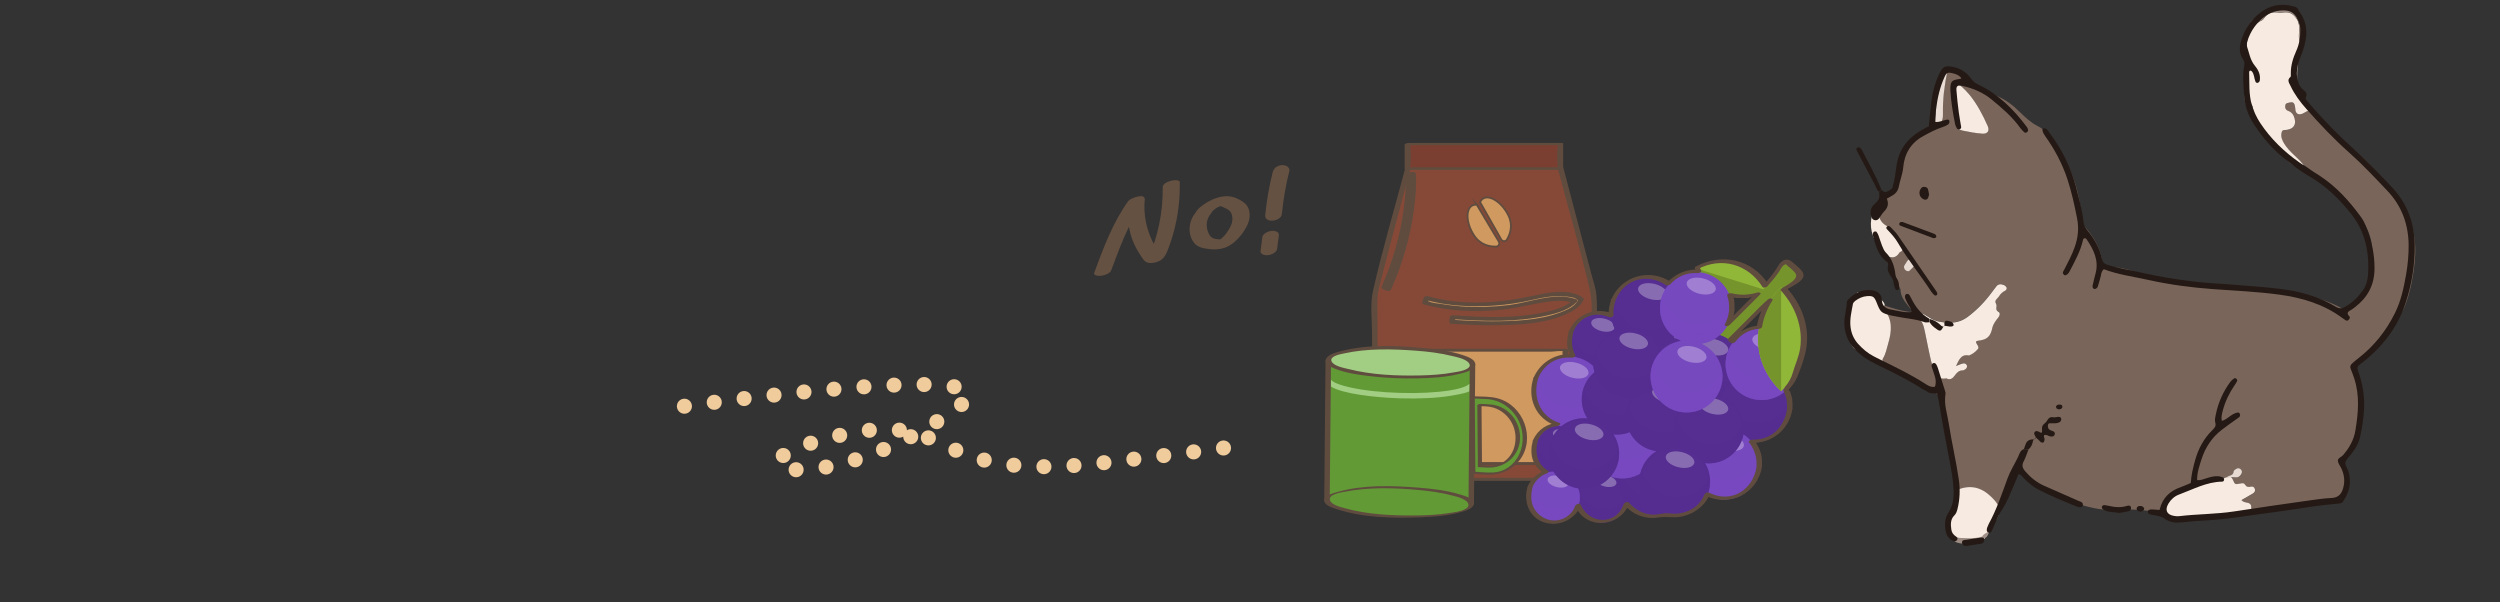 <?xml version="1.0" encoding="UTF-8"?>
<svg xmlns="http://www.w3.org/2000/svg" viewBox="0 0 332.15 80">
  <rect x="0" y="0" width="332.15" height="80" fill="#333333" stroke="none"/>
  <defs>
    <style>
      .cls-1 {
        isolation: isolate;
      }

      .cls-1, .cls-2 {
        fill: none;
      }

      .cls-2 {
        stroke: #f0cb9c;
        stroke-dasharray: 0 4;
        stroke-linecap: round;
        stroke-width: 2px;
      }

      .cls-2, .cls-3 {
        stroke-miterlimit: 10;
      }

      .cls-4 {
        fill: #f7eae0;
      }

      .cls-5 {
        fill: #eaddd5;
      }

      .cls-6 {
        fill: #e7dad2;
      }

      .cls-7 {
        fill: #655142;
      }

      .cls-8 {
        fill: #9c8b83;
      }

      .cls-9 {
        fill: #91b738;
      }

      .cls-10 {
        fill: #874937;
      }

      .cls-11 {
        fill: #a19088;
      }

      .cls-12, .cls-3 {
        fill: #cf995f;
      }

      .cls-13 {
        fill: #ce995f;
      }

      .cls-14 {
        fill: #241914;
      }

      .cls-15 {
        fill: #a2ce84;
      }

      .cls-16, .cls-17 {
        fill: #562e92;
      }

      .cls-18 {
        fill: #629b35;
      }

      .cls-19 {
        fill: #604c3f;
      }

      .cls-20 {
        fill: #7a3f31;
      }

      .cls-21 {
        fill: #76942c;
      }

      .cls-22 {
        fill: #79655a;
      }

      .cls-23, .cls-24 {
        fill: #7749bf;
      }

      .cls-3 {
        stroke: #604c3f;
        stroke-width: .25px;
      }

      .cls-24, .cls-17 {
        mix-blend-mode: multiply;
      }

      .cls-24, .cls-17, .cls-25 {
        opacity: .3;
      }

      .cls-25 {
        fill: #fff;
      }
    </style>
  </defs>
  <g class="cls-1">
    <g id="bg">
      <g>
        <g>
          <path class="cls-22" d="m258.74,9.41c.91-.32,1.59-.01,2.29.62,1.21,1.11,2.55,2.07,4.11,2.66,1.23.47,2.25,1.24,3.18,2.16.73.71,1.45,1.41,2.39,1.89.83.42,1.5,1.11,2.05,1.88,2.24,3.11,3.57,6.55,3.81,10.39.03.42.1.77.39,1.09,1.24,1.39,2.15,2.95,2.36,4.84.04.32.24.45.54.48.4.04.8.11,1.2.12,2.1.08,4.02,1.34,6.09,1.62,2.03.27,3.91.48,5.94.74.75.1,1.99.17,2.75.22,2.31.15,4.36,0,6.65.41,3.01.53,5.91.92,8.58,2.4.61.34.63.34,1.15-.13,1.08-.96,1.89-2.13,2.63-3.35.26-.43.35-.91.37-1.41.05-1.16.04-2.32-.09-3.47-.2-1.7-1.03-3.11-2.16-4.35-.6-.66-1.26-1.26-1.91-1.86-1.24-1.16-2.48-2.3-3.73-3.45-.39-.36-.78-.73-1.27-.96-.76-1.03-1.88-1.72-2.57-2.84-.31-.5-.48-.9-.36-1.46.05-.25.12-.34.41-.36.95-.04,1.45-.48,1.38-1.2-.04-.5-.21-.96-.67-1.24-.15-.09-.34-.13-.47-.24-.17-.16-.17-.4-.15-.62.02-.22.19-.26.37-.31.68-.18.83-.08.94.65.02.13.01.27.04.4.1.4.42.54.8.43.45-.14.8-.57,1.34-.45.36.74.97,1.27,1.58,1.77,1.65,1.36,3.19,2.84,4.87,4.17.83.66,1.53,1.48,2.26,2.26,1.13,1.2,2.23,2.42,3.13,3.82,1.58,2.45,2.16,5.13,1.87,8.02-.19,1.86-.52,3.7-1.15,5.47-.23.63-.46,1.26-1.06,1.65-.27.18-.39.48-.55.74-.37.61-.74,1.21-1.12,1.82-.93,1.48-1.98,2.86-3.49,3.8-.44.28-.54.63-.42,1.13.7,3,.64,6-.05,9-.24,1.05-1.47,1.84-1.9,2.82-.21.46.57,1.11.71,1.62.18.66.12,1.33-.15,1.96-.43,1.05-1.1,1.82-2.32,1.95-.71.08-1.4.23-2.11.31-2.7.29-5.39.6-8.11.63.04-.37.02-.7-.44-.82-.28-.07-.6-.07-.86-.37.5-.29,1-.57,1.48-.85.25-.14.4-.35.29-.65-.09-.23-.29-.34-.52-.28-.34.09-.58.04-.78-.28-.17-.27-.45-.17-.71-.12-.63.12-.63.1-.91-.55-.05-.11-.14-.21-.21-.32.22.01.43.03.65.04.35,0,.56-.21.7-.49.11-.21.1-.42-.09-.59-.18-.16-.4-.18-.6-.06-.14.09-.36.22-.36.34-.01.61-.62.49-.89.77-.25.08-.51.24-.76.22-.94-.07-1.72.34-2.54.69-.73.32-1.47.61-2.21.91-.41.17-.83.3-1.24.49-.88.4-1.61.94-1.82,1.97-.06.28-.3.29-.5.36-1.89-.31-3.79-.46-5.71-.33-2.04.14-3.95-.44-5.86-1.06-2.06-.67-3.92-1.66-5.52-3.13-.33-.3-.67-.58-1.02-.86-.27-.22-.47-.18-.65.13-.27.46-.52.93-.77,1.4-.54,1.02-1.07,2.04-1.61,3.07-.29-.15-.39-.46-.59-.69-1.26-1.48-2.75-2.29-4.75-1.59-.18.06-.34,0-.5-.08.08-1.48-.15-2.94-.4-4.38-.36-2.11-.82-4.19-1.25-6.29-.06-.3-.17-.6-.25-.9-.18-.63-.55-1.11-1.13-1.42-.39-.21-.76-.47-1.15-.69-1.82-1.03-3.65-2.05-5.47-3.07-.03-.17-.12-.34,0-.51.38-.61.5-1.32.7-2,.49-1.64.62-3.23-.64-4.64-.14-.16.01-.32.18-.42,1.14.36,2.27.75,3.47.85.18-.29-.04-.43-.16-.58-.59-.73-1.22-1.43-1.21-2.45-.56-.95-.63-2.13-1.39-3-.29-.33-.44-.77-.65-1.16.17-.05.37-.18.5-.13.67.23,1.07-.06,1.4-.6.04-.06.17-.06.23-.12.24-.21.32-.54.1-.69-.61-.4-.75-1.06-1.03-1.65-.21-.45-.58-.78-1.01-1.03-.62-.36-1.01-.85-1.06-1.58-.02-.3-.16-.5-.45-.59.18-.9.94-1.38,1.51-1.96.91-.93,1.39-1.98,1.55-3.25.25-2.03,1.17-3.71,2.97-4.77.75-.44,1.18-1,1.35-1.8.15.01.3.03.45.04.1.2.22.4.48.4.26,0,.39-.18.48-.39.16-.33.17-.69.17-1.04-.03-1.92.2-3.8.6-5.67Zm1.12,39.23c.38-.76.65-1.68,1.75-1.44.46-.2.85-.48,1.17-.86.17-.21.04-.38-.09-.59-.24-.37-.19-.48.16-.52,1.19-.15,1.6-.55,1.87-1.76.05-.25.19-.49.33-.72.14-.23.32-.43.48-.64.18-.24.24-.58-.01-.71-.53-.27-.11-.73-.32-1.07-.29-.47.22-.7.41-1.02.19-.31.45-.54.78-.71.17-.08.27-.28.2-.45-.07-.14-.24-.27-.39-.33-.35-.13-.71-.14-.97.2-.19.24-.38.49-.56.74-.92,1.27-1.98,2.37-3.25,3.32-1.17.88-2.37.87-3.66.65-.52-.09-1.02-.3-1.48-.6-.22-.15-.45-.29-.68-.42-.21-.12-.44-.13-.59.08-.1.14-.15.37-.02.5.63.65.7,1.51.87,2.33.31,1.43.55,2.88.97,4.29.27.93.7,1.53,1.77,1.33.51.27.84,0,1.12-.39.27-.37.56-.69,1.07-.67.04,0,.09-.02.13-.04.31-.12.47-.35.41-.59-.06-.25-.33-.37-.65-.27-.28.1-.55.22-.83.33Zm-.56-36.68c.09.8.13,1.37.22,1.94.15.92.33,1.84.5,2.76.07.39.3.58.71.67.87.19,1.75.35,2.63.41.69.05,1-.38.72-1.01-.66-1.47-1.4-2.89-2.41-4.15-.31-.38-.66-.73-1.02-1.06-.28-.26-.62-.36-.98-.16-.3.17-.39.47-.38.58Zm-5.86,24.06c.08,0,.2.02.25-.03.28-.26.57-.53.82-.83.06-.07.04-.26-.01-.36-.28-.53-.79-.58-1.1-.12-.12.18-.25.35-.35.54-.18.31.05.74.4.79Z"/>
          <path class="cls-4" d="m307.12,14.7c-.54-.12-.89.32-1.34.45-.39.12-.7-.03-.8-.43-.03-.13-.02-.26-.04-.4-.11-.73-.26-.83-.94-.65-.18.05-.34.09-.37.31-.03.22-.03.46.15.62.12.11.32.15.47.24.45.29.62.75.67,1.24.06.72-.43,1.16-1.38,1.2-.29.01-.36.11-.41.36-.11.56.06.96.36,1.46.69,1.12,1.81,1.81,2.57,2.84-.8.38-1.4.06-2-.49-1.45-1.36-2.75-2.85-3.87-4.47-.37-.54-.84-1.13-.82-1.88.03-.53-.02-1.03-.41-1.46-.27-.3-.37-.68-.37-1.09,0-.26-.06-.51-.1-.77.02-.92-.07-1.85.28-2.74.12-.3.03-.61-.04-.91-.25-1.08-.27-2.18-.09-3.27.48-.84.88-1.75,1.87-2.15.11-.05.21-.17.28-.27.45-.66,1.07-.88,1.84-.78.3.04.62,0,.93-.02.76-.06,1.25.33,1.62.94.27.44.3.91.29,1.41-.02.61-.16,1.24.23,1.8,0,.04.03.09.01.13-.47,1.6-.52,3.25-.52,4.91-.23.08-.39.26-.38.48.07,1.11.51,1.99,1.63,2.39.33.27.46.67.66,1.02Z"/>
          <path class="cls-4" d="m296.44,63.39c.07.11.16.2.21.32.28.65.28.67.91.55.27-.05.54-.15.71.12.2.32.45.37.78.28.24-.06.44.04.52.28.11.3-.05.51-.29.65-.49.29-.98.56-1.48.85.26.3.58.3.86.37.46.12.48.45.44.82-.1.09-.19.23-.3.25-.74.13-1.47.3-2.21.31-.77,0-1.48.25-2.21.38-1.21.23-2.41.53-3.66.44-.31-.02-.62-.03-.91-.11-.28-.08-.52-.09-.74.1-.53.47-1.01.17-1.43-.14-.31-.23-.56-.55-.84-.83.2-.07.45-.09.5-.36.2-1.03.94-1.57,1.82-1.97.4-.18.83-.32,1.24-.49.74-.3,1.48-.59,2.21-.91.81-.35,1.6-.77,2.54-.69.24.02.5-.14.76-.22.19,0,.39,0,.58-.01Z"/>
          <path class="cls-4" d="m250.87,45.63c.49-1.64.62-3.23-.64-4.64-.14-.16.01-.32.18-.42-.03-.34-.25-.56-.5-.76-.82-.66-1.78-.97-2.82-1.01-.08,0-.16,0-.24,0-.57.53-1.11,1.02-1.46,1.75.03.9.04,1.8-.16,2.65.03.1.06.2.09.3.08.34.23.68.25,1.03.03.51.28.93.49,1.37.16.34.39.56.77.67,1.19.35,2.23,1.05,3.34,1.57-.03-.17-.12-.34,0-.51.38-.61.5-1.32.7-2Z"/>
          <path class="cls-4" d="m259.83,64.89c.16.08.32.14.5.08,1.99-.7,3.48.11,4.75,1.59.2.23.3.54.59.69.07.87-.16,1.63-.85,2.21-.33.28-.44.75-.85.95-.06.08.31.27.25.35l-.34.51c-.31.2-.05.01-.25.35-1.05.36-2.82-.15-3.88-.2-.57-.3-.79-.76-.77-1.41.03-.7.03-1.38.38-2.04.33-.62.48-1.31.44-2.04-.02-.35.03-.7.05-1.05Z"/>
          <path class="cls-4" d="m249.17,27.86c.29.09.43.29.45.59.05.73.44,1.22,1.06,1.58.43.25.8.58,1.01,1.03.28.59.42,1.25,1.03,1.65.22.14.14.47-.1.69-.06.06-.19.06-.23.12-.33.53-.74.83-1.4.6-.14-.05-.34.08-.5.13-.04-.02-.11-.02-.12-.05-.21-.72-.68-1.29-1.06-1.92-.81-1.32-.97-2.72-.43-4.19.04-.1.2-.15.3-.23Z"/>
          <path class="cls-8" d="m305.7,5.77c-.39-.56-.25-1.19-.23-1.8.01-.5-.02-.97-.29-1.41-.37-.61-.87-1-1.62-.94-.31.02-.62.06-.93.02-.77-.09-1.39.12-1.84.78-.07.11-.17.23-.28.27-.99.4-1.39,1.31-1.87,2.15-.12,0-.24,0-.36-.01.04-.64.34-1.18.67-1.71.16-.26.36-.55.62-.67.77-.35,1.43-.85,2.12-1.32.49-.33,1.08-.36,1.65-.44.13-.02.28-.01.39.04,1.41.66,2.83,1.68,2.34,3.62-.12.47-.25.94-.37,1.41Z"/>
          <path class="cls-5" d="m258.74,9.41c-.4,1.87-.64,3.75-.6,5.67,0,.36,0,.71-.17,1.04-.1.21-.23.39-.48.39-.26,0-.38-.19-.48-.4.16-.65.13-1.31.1-1.96,0-.19-.09-.33-.25-.43.01-.3-.07-.66.06-.9.44-.83.48-1.75.72-2.62.19-.68.18-.68,1.1-.79Z"/>
          <path class="cls-8" d="m259.73,71.43c1.07.05,2.58.21,3.63-.15.02.15.05.29.07.44-1.3.82-4.53.62-3.7-.28Z"/>
          <path class="cls-8" d="m298.19,11.31c.14,0,.15.47.3.46.03.26.1.51.1.77,0,.41.1.79.37,1.09.39.43.44.93.41,1.46-.66-.45-1.04-1.06-1.14-1.87-.06-.48-.14-1.42-.04-1.92Z"/>
          <path class="cls-8" d="m306.45,13.67c-1.12-.4-1.56-1.28-1.63-2.39-.01-.22.15-.4.38-.48.22,1.04.75,1.95,1.26,2.87Z"/>
          <path class="cls-8" d="m256.85,13.72c.16.1.24.25.25.43.03.66.06,1.32-.1,1.96-.15-.01-.3-.03-.45-.04-.08-.81.24-1.57.3-2.36Z"/>
          <path class="cls-11" d="m263.42,71.71c-.02-.15-.05-.29-.07-.44.2-.34.57-.46.88-.65-.02.55-.38.85-.81,1.09Z"/>
          <path class="cls-11" d="m263.77,70.65c.06-.08.13-.15.19-.23-.06.08-.13.15-.19.23Z"/>
          <path class="cls-4" d="m259.85,48.64c.28-.11.55-.24.83-.33.32-.11.59.02.65.27.06.24-.1.47-.41.59-.04.02-.09.04-.13.04-.51-.02-.81.3-1.07.67-.28.39-.61.66-1.12.39-1.07.2-1.5-.4-1.77-1.33-.42-1.41-.66-2.86-.97-4.29-.18-.82-.24-1.67-.87-2.33-.13-.14-.08-.36.02-.5.15-.21.38-.2.59-.08.23.13.46.28.68.42.45.3.95.51,1.48.6,1.29.22,2.49.22,3.66-.65,1.27-.95,2.33-2.06,3.25-3.32.18-.25.37-.5.56-.74.26-.34.62-.33.97-.2.15.06.32.19.39.33.08.16-.03.37-.2.45-.33.16-.59.4-.78.71-.19.32-.7.55-.41,1.02.21.33-.21.8.32,1.07.25.13.19.47.01.71-.16.21-.34.41-.48.64-.14.23-.27.47-.33.72-.26,1.21-.68,1.62-1.87,1.76-.35.04-.4.15-.16.52.13.2.26.38.09.59-.31.38-.71.67-1.17.86-1.1-.24-1.37.68-1.75,1.44Z"/>
          <path class="cls-4" d="m259.3,11.96c0-.11.08-.41.38-.58.36-.21.7-.1.98.16.36.33.71.68,1.02,1.06,1.02,1.26,1.76,2.68,2.41,4.15.28.63-.03,1.06-.72,1.01-.89-.07-1.76-.22-2.63-.41-.41-.09-.64-.28-.71-.67-.17-.92-.35-1.84-.5-2.76-.09-.57-.14-1.15-.22-1.94Z"/>
          <path class="cls-6" d="m253.43,36.02c-.36-.05-.58-.48-.4-.79.11-.19.23-.36.35-.54.31-.46.82-.41,1.1.12.05.1.07.29.01.36-.25.29-.53.56-.82.83-.05.05-.16.02-.25.03Z"/>
          <path class="cls-6" d="m296.44,63.39c-.19,0-.39,0-.58.01.27-.28.88-.16.89-.77,0-.12.22-.25.36-.34.2-.13.42-.11.6.06.18.17.2.38.09.59-.15.28-.35.5-.7.49-.22,0-.43-.02-.65-.04Z"/>
        </g>
        <g>
          <path class="cls-14" d="m286.94,67.68c.39-1.62,1.43-2.49,2.87-2.99.42-.14.82-.34,1.26-.52.05-1.04.3-2.03.57-3.01.42-1.53,1.15-2.89,2.29-4.01.29-.29.54-.53.39-1.02-.1-.32,0-.71.07-1.05.32-1.6.98-3.05,1.94-4.36.13-.17.31-.31.49-.44.12-.08.27-.02.35.09.05.06.09.18.06.24-.09.2-.21.39-.34.57-.71,1.04-1.25,2.15-1.57,3.37-.11.43-.24.86-.13,1.37.59-.15.98-.6,1.46-.87.5-.28.84-.33.93-.07.15.41-.21.53-.45.71-.65.47-1.31.92-1.94,1.41-1.31,1.01-2.19,2.34-2.69,3.9-.28.88-.61,1.76-.59,2.79.46.04.82-.11,1.18-.23.51-.16,1.03-.32,1.57-.29.22,0,.43.08.65.14.14.04.18.18.18.32,0,.16-.12.26-.25.26-2.07.03-3.85,1.02-5.72,1.71-.6.22-1.07.63-1.41,1.19-.52.85-.25,1.49.72,1.65.22.04.45.07.66.04,2.43-.29,4.89-.26,7.32-.63,3.26-.5,6.52-.97,9.78-1.43,1.06-.15,2.12-.31,3.19-.36.87-.04,1.29-.5,1.51-1.24.29-.94.19-1.85-.24-2.73-.15-.32-.41-.62-.44-.95-.03-.39.45-.5.68-.76.83-.96,1.44-2.02,1.65-3.3.38-2.31.59-4.6-.15-6.88-.14-.42-.29-.84-.46-1.25-.12-.28-.08-.53.14-.73.29-.27.6-.52.92-.77,2.07-1.62,3.66-3.63,4.82-5.99.8-1.62,1.16-3.36,1.47-5.12.23-1.32.35-2.65.33-3.99-.05-2.75-.96-5.15-2.86-7.14-1.63-1.71-3.24-3.44-5.01-5.01-2.04-1.81-3.91-3.78-5.71-5.82-.83-.94-1.58-1.93-2.11-3.07-.18-.38-.51-.78-.01-1.19.07-.06.05-.25.05-.39-.03-1.1.29-2.11.73-3.09.39-.87.54-1.79.52-2.73,0-.22,0-.45-.06-.66-.48-1.68-1.25-2.06-2.57-1.95-.68.06-1.33.26-1.88.64-1.25.86-2.09,2.04-2.54,3.5-.05.16-.11.37-.06.52.32.92.44,1.91,1.1,2.7.47.56.76,1.21.63,1.97-.02.1-.14.23-.25.27-.13.05-.26-.03-.32-.16-.19-.45-.14-.98-.49-1.37-.05-.06-.15-.1-.22-.09-.05,0-.13.12-.13.18.06,1.46-.07,2.95.36,4.38.25.86.63,1.66,1.12,2.41,1.4,2.11,3.19,3.83,5.25,5.27.84.59,1.71,1.13,2.57,1.68,2.25,1.45,4,3.39,5.56,5.53.26.36.47.76.64,1.17.74,1.83,1.18,3.72,1.16,5.72-.02,2.12-.89,3.77-2.55,5.05-.21.16-.42.34-.66.46-.42.22-.48.45-.13.81.15.15,0,.34-.12.47-.1.1-.23.12-.36.05-.15-.09-.3-.19-.44-.3-2.5-1.86-5.38-2.71-8.42-3.12-2.92-.39-5.86-.52-8.79-.73-2.89-.21-5.76-.59-8.59-1.22-1.99-.44-4.03-.71-5.9-1.42-.34.27-.34.6-.41.9-.12.47-.25.95-.4,1.41-.08.24-.37.38-.52.29-.18-.11-.2-.28-.16-.46.12-.52.24-1.04.38-1.55.48-1.77-.26-3.22-1.21-4.61-.04-.06-.15-.1-.22-.1-.16,0-.21.14-.24.26-.32,1.41-1,2.66-1.66,3.93-.14.27-.27.57-.58.71-.07.03-.2.04-.24,0-.09-.08-.21-.21-.19-.3.02-.17.13-.32.21-.48.49-.95.99-1.89,1.35-2.9.45-1.24.59-2.5.34-3.81-.34-1.75-.72-3.49-1.27-5.18-.68-2.09-1.7-4.01-2.98-5.8-.37-.51-.46-.98-.23-1.02.45-.08.6.32.8.58,1.66,2.19,2.86,4.62,3.55,7.28.39,1.51.81,3.01.98,4.57.05.47.25.82.55,1.17.92,1.11,1.61,2.35,1.91,3.78.08.4.27.59.66.72,1.44.49,2.95.69,4.42,1.03,2.48.57,4.98.98,7.5,1.26,1.46.16,2.93.22,4.4.34,2.18.18,4.36.32,6.52.57,2.67.31,5.25,1,7.58,2.41.45.27.8.23,1.22-.01.95-.54,1.71-1.27,2.34-2.16.43-.6.63-1.29.69-2,.22-3.03-.35-5.86-2.31-8.28-1.52-1.88-3.22-3.57-5.34-4.8-1.31-.76-2.52-1.68-3.69-2.64-1.53-1.26-2.77-2.77-3.85-4.42-.77-1.18-1.2-2.5-1.28-3.89-.08-1.33-.22-2.67.05-3.99.06-.31-.07-.51-.21-.73-.49-.78-.48-1.58-.22-2.44.44-1.46,1.25-2.68,2.4-3.62,1.35-1.1,2.94-1.43,4.65-.92.28.08.5.18.56.49,0,.04.03.09.06.12,1.31,1.67,1.14,3.47.51,5.32-.14.42-.34.83-.48,1.25-.25.72-.37,1.46-.26,2.23.09.64.28,1.22.8,1.64.33.26.61.52.35,1.01-.09.16.06.33.17.47.32.37.63.75.96,1.12,1.67,1.86,3.4,3.65,5.27,5.31,1.77,1.57,3.38,3.3,5.01,5.01,2.06,2.17,3.03,4.79,3.06,7.76.02,2.61-.39,5.16-1.2,7.62-.96,2.95-2.71,5.39-5.08,7.4-.34.29-.69.57-1.05.83-.3.22-.34.44-.21.79.63,1.69.91,3.44.8,5.24-.07,1.2-.25,2.39-.52,3.57-.15.66-.44,1.26-.83,1.81-.26.36-.54.71-.83,1.05-.28.33-.41.64-.17,1.07.33.59.47,1.24.48,1.92.02,1.03-.38,1.9-.91,2.74-.14.22-.36.24-.58.26-1.06.12-2.13.2-3.19.35-1.72.24-3.43.54-5.15.76-3.31.42-6.6,1.04-9.95,1.17-.8.03-1.6.12-2.4.21-.91.09-1.79.08-2.54-.54-.26-.21-.57-.25-.87-.32-.3-.07-.61-.11-.92-.18-.18-.04-.34-.14-.34-.35,0-.23.18-.28.35-.31.13-.02.27,0,.4,0,.22.01.44.03.8.06Z"/>
          <path class="cls-14" d="m256.37,42.81c-.22,0-.46.07-.66,0-1.18-.44-2.44-.48-3.66-.74-.26-.06-.53-.09-.79-.15-1.34-.35-1.42-.42-1.93-1.72-.31-.78-.49-.91-1.25-.86-.6.04-1.12.28-1.59.63-.13.1-.28.26-.31.41-.18,1-.44,2-.32,3.04.1.87.43,1.63,1.02,2.28.6.66,1.28,1.24,2.08,1.65.32.16.63.33.95.48,1.96.96,3.92,1.91,5.77,3.09.41.26.81.56,1.39.47.19-.51.13-1.02-.05-1.53-.13-.38-.26-.76-.37-1.14-.05-.18-.01-.37.16-.46.19-.09.35,0,.45.17.09.15.16.32.21.48.31.98.62,1.95.92,2.93.05.17.12.36.09.52-.23,1.36.24,2.64.44,3.94.38,2.46.96,4.89,1.32,7.36.2,1.35.16,2.66-.17,3.97-.08.3-.16.59-.4.83-.54.53-.51,1.19-.42,1.87.05.44.29.73.64.96.17.11.24.29.13.45-.15.22-.37.21-.59.1-.52-.26-.81-.7-.92-1.24-.16-.85-.15-1.71.34-2.46.62-.94.75-1.98.71-3.06-.07-1.52-.37-3.01-.66-4.49-.44-2.27-.87-4.55-1.23-6.84-.07-.48-.2-.96-.31-1.47-.44-.04-.89.06-1.28-.23-.21-.16-.48-.24-.7-.39-1.95-1.26-4.04-2.26-6.12-3.27-1.05-.51-2.01-1.13-2.82-1.99-.9-.95-1.35-2.06-1.4-3.37-.03-.99.29-1.93.34-2.91,0-.12.1-.25.19-.34.85-.89,1.86-1.38,3.11-1.22.75.1,1.32.48,1.34,1.25.02.83.51,1.2,1.24,1.32.87.15,1.73.43,2.68.33.01-.55-.4-.89-.58-1.32-.12-.29-.32-.54-.24-.88.02-.08.08-.17.15-.2.07-.03.18-.02.26.01.08.03.15.1.19.17.09.15.17.31.25.47.54,1.09,1.27,2.02,2.35,2.63,0,.15.02.29.03.44Z"/>
          <path class="cls-14" d="m249.96,25.19c.19.17.36.42.68.29.39-.15.74-.36.85-.78.13-.47.22-.95.3-1.43.08-.44.12-.88.19-1.32.31-2.03,1.4-3.51,3.14-4.55.38-.23.77-.43,1.14-.63.12-1.13.21-2.24.35-3.34.16-1.29.51-2.53,1.08-3.7.44-.89.74-1.04,1.7-.86,1.06.19,1.93.76,2.52,1.61.25.36.52.56.87.73,2.69,1.27,4.73,3.29,6.49,5.64.08.1.14.23.17.36.03.13,0,.26-.13.35-.12.08-.26.12-.36.02-.19-.18-.39-.37-.54-.58-1.04-1.47-2.41-2.63-3.78-3.76-1.15-.95-2.5-1.52-3.96-1.84-.56-.12-.78.03-.74.58.07.98.19,1.95.31,2.92.08.66.22,1.31.32,1.97.02.13-.06.25-.21.3-.14.05-.29,0-.35-.1-.11-.19-.21-.39-.25-.6-.29-1.49-.55-2.98-.62-4.5,0-.13-.01-.27,0-.4.05-.75.23-.92,1.07-1.06.09-.01.17-.02.26-.04.04,0,.07-.04.13-.07-.31-.44-.78-.58-1.25-.69-.52-.13-.74-.04-.96.45-.66,1.43-.99,2.95-1.17,4.51-.05.48-.05.97-.08,1.53.55.05.98-.19,1.43-.28.16-.03.36-.09.43.14.06.19-.03.38-.17.48-.22.15-.47.26-.72.34-.9.29-1.72.73-2.54,1.18-1.67.9-2.54,2.34-2.7,4.19-.08.89-.43,1.7-.59,2.57-.1.54-.45.96-.96,1.22-.2.1-.39.22-.63.35.28.65.15,1.2-.35,1.7-.28.28-.47.65-.71.96-.27.35-.8.26-.96-.17-.22-.58-.2-1.13.24-1.62.09-.1.19-.19.29-.28.46-.38.59-.86.46-1.43l.3-.31Z"/>
          <path class="cls-14" d="m269.51,59.7c-.21.54-.38,1.1-.65,1.61-.29.54-.13.92.22,1.32.71.82,1.53,1.48,2.53,1.92,1.51.66,3.01,1.33,4.52,1.99.27.12.64.15.6.58-.02.28-.37.36-.89.15-1.69-.69-3.38-1.37-5-2.22-.76-.4-1.41-.93-1.99-1.56-.18-.19-.32-.43-.66-.52-.22.53-.43,1.07-.66,1.59-.47,1.05-.86,2.13-1.51,3.11-.56.84-.91,1.83-1.34,2.75-.1.2-.18.42-.47.35-.23-.06-.31-.36-.19-.68.06-.17.13-.33.21-.49,1.05-1.92,1.74-3.99,2.49-6.04.37-1.01.94-1.89,1.4-2.85.18-.38.27-.87.76-1.04.21.01.42.02.62.03Z"/>
          <path class="cls-14" d="m257.37,39.13s-.05.09-.08.1c-.08.02-.2.06-.24.02-.16-.14-.33-.3-.45-.48-1.42-2.2-3.11-4.22-4.43-6.49-.36-.62-.83-1.15-1.32-1.67-.14-.15-.38-.34-.12-.53.22-.16.41.05.56.21.28.29.57.57.8.89,1.72,2.48,3.42,4.97,5.13,7.46.1.15.2.29.15.49Z"/>
          <path class="cls-14" d="m252.34,38.21c-.03.15-.04.28-.2.32-.16.04-.28-.03-.33-.15-.1-.24-.2-.5-.22-.76-.02-.33-.13-.58-.32-.84-.32-.43-.57-.89-.43-1.46.07-.3-.1-.5-.32-.67-1.07-.87-1.34-2.15-1.69-3.38-.03-.11,0-.26.05-.38.03-.07.13-.13.2-.14.08-.01.2,0,.24.06.1.14.19.29.25.45.17.46.3.93.48,1.38.13.32.27.68.51.92.83.82,1.14,1.84,1.27,2.94.03.23.11.4.24.59.22.34.24.75.26,1.13Z"/>
          <path class="cls-14" d="m270.29,58.36c.3-.15.17-.34.05-.53-.1-.17-.11-.36.03-.48.14-.13.33-.07.49,0,.12.06.24.12.35.17.15-.15.1-.32.09-.49-.02-.33.06-.58.37-.79.38-.26.43-.97,1.15-.8.2.05.44-.06.66-.06.18,0,.35.04.38.28.02.2-.09.35-.24.44-.32.18-.69.13-1.04.14-.2,0-.46-.08-.49.26-.02.23.01.45.21.59.1.08.24.12.36.16.24.07.4.19.33.46-.07.26-.29.34-.65.26-.24-.06-.45-.28-.74-.16-.14.22.08.42.04.63-.02.12-.07.29-.15.34-.09.05-.27.02-.36-.05-.2-.16-.36-.38-.56-.54-.15-.11-.21.07-.29.16,0,0,.01.01.01.01Z"/>
          <path class="cls-14" d="m249.96,25.19l-.3.31c-.35-.3-.45-.75-.66-1.13-.77-1.44-1.53-2.88-2.29-4.33-.09-.17-.12-.34.07-.44.18-.09.34.02.46.15.06.06.11.14.15.22.89,1.72,1.85,3.41,2.57,5.22Z"/>
          <path class="cls-14" d="m257.26,31.49c-.06.05-.12.12-.19.14-.08.02-.18.02-.26-.01-1.44-.54-2.88-1.08-4.32-1.63-.13-.05-.2-.17-.14-.32.05-.13.17-.18.31-.18.04,0,.09,0,.13.01,1.4.52,2.8,1.04,4.2,1.57.17.06.28.21.27.41Z"/>
          <path class="cls-14" d="m281.55,68.15c-.76-.14-1.49-.06-2.12-.45-.09-.06-.19-.22-.18-.32.02-.18.18-.29.38-.27.17.02.35.05.52.09.83.2,1.65.27,2.48,0,.21-.07.46-.04.5.25.04.25-.14.43-.36.48-.43.1-.86.15-1.23.22Z"/>
          <path class="cls-14" d="m261.32,72.53c-.23-.02-.34,0-.4-.05-.1-.07-.2-.17-.23-.28-.06-.18.01-.4.18-.43.82-.14,1.64-.25,2.47-.36.14-.02.26.08.28.22.01.12,0,.27-.06.37-.06.1-.19.21-.3.23-.69.12-1.38.22-1.93.3Z"/>
          <path class="cls-14" d="m256.29,25.87c-.04.14-.06.27-.11.39-.1.23-.29.33-.53.25-.69-.24-.85-1.11-.31-1.6.2-.18.71-.07.8.2.08.25.11.51.16.76Z"/>
          <path class="cls-14" d="m256.37,42.81c0-.15-.02-.29-.03-.44.51.13.96.35,1.36.71.15.14.29.33.54.31l-.02-.02c-.35.65-.46.69-.93.35-.36-.25-.7-.52-.92-.92Z"/>
          <path class="cls-14" d="m269.51,59.7c-.21-.01-.42-.02-.62-.03.07-.2.15-.41.22-.61.19-.59.65-.71,1.19-.69,0,0-.01-.01-.01-.01-.13.05-.17.14-.2.27-.07.42-.25.79-.58,1.08Z"/>
          <path class="cls-14" d="m258.25,43.4c.18-.14.05-.32.08-.48.03-.21.19-.35.36-.31.32.09.73.07.86.5.08.26-.32.36-.98.2-.14-.03-.24-.05-.33.07l.02.02Z"/>
          <path class="cls-14" d="m284.88,67.55c-.02.08-.02.18-.07.23-.24.27-.66.26-.89-.03-.04-.06-.06-.16-.04-.23.04-.19.19-.28.37-.29.27-.03.51.04.63.32Z"/>
          <path class="cls-14" d="m273.62,54.39c-.23,0-.38-.07-.44-.25-.07-.19.1-.38.37-.39.21,0,.43,0,.46.28.01.19-.2.35-.38.35Z"/>
        </g>
      </g>
      <g>
        <g>
          <path class="cls-10" d="m207.33,22.37h-20.29l-4.27,16.2c-.09.33-.13.68-.13,1.02v24.09h29.09v-24.09c0-.34-.04-.69-.13-1.02l-4.27-16.2Z"/>
          <path class="cls-19" d="m207.47,22.17h-20.29c-.15,0-.46.07-.5.25-1.42,5.38-3.02,10.74-4.25,16.16-.42,1.83-.14,3.94-.14,5.8v19.4c0,.09.17.1.22.1h29.09c.17,0,.5-.08.5-.3v-17.92c0-2.15.18-4.38-.01-6.52-.08-.89-.41-1.79-.64-2.65l-1.33-5.05c-.81-3.06-1.61-6.12-2.42-9.18-.06-.25-.79-.05-.72.19,1.41,5.37,3.01,10.72,4.25,16.13.43,1.89.15,4.07.15,5.99v19.2l.5-.3h-26.67c-.67,0-1.48-.13-2.14,0-.41.08-.09-.14-.05.1-.02-.11-.02-.28,0-.39.15-.81,0-1.79,0-2.61v-18.26c0-1.36-.13-2.77.21-4.09,1.34-5.32,2.79-10.61,4.19-15.91l-.5.25h20.29c.27,0,.77-.4.28-.4Z"/>
        </g>
        <g>
          <rect class="cls-12" x="186.38" y="46.53" width="21.59" height="15.06"/>
          <path class="cls-19" d="m208.12,61.39h-19.87c-.39,0-1.36.19-1.72,0,.35.18.22-.16.22-.45v-14.51l-.51.29h19.87c.39,0,1.36-.19,1.72,0-.35-.18-.22.16-.22.45v14.51c0,.21.72.08.72-.19v-15.06c0-.08-.17-.1-.22-.1h-21.59c-.17,0-.51.08-.51.29v15.06c0,.08.17.1.22.1h21.59c.26,0,.77-.39.29-.39Z"/>
        </g>
        <g>
          <rect class="cls-20" x="187" y="19.13" width="20.33" height="3.24"/>
          <path class="cls-19" d="m207.56,22.22h-19.76c-.12,0-.36.05-.47,0-.02,0-.08.01-.09,0,.18.16.11-.17.13-.25.18-.9,0-2.01,0-2.94l-.6.25h19.76c.12,0,.36-.05.47,0,.02,0,.08-.01.09,0-.18-.16-.11.17-.13.25-.18.9,0,2.01,0,2.94,0,.12.72.02.72-.19v-3.24s-.11-.05-.13-.05h-20.33c-.13,0-.6.05-.6.25v3.24s.11.05.13.05c5.94,0,11.87,0,17.81,0h2.52c.16,0,.82-.3.47-.3Z"/>
        </g>
        <g>
          <path class="cls-13" d="m184.49,38.39l-.59-.25c3.67-8.23,3.2-14.92,3.2-14.98l.64-.05c0,.07.49,6.9-3.25,15.28Z"/>
          <path class="cls-19" d="m184.7,38.14l-.59-.25.14.3c1.48-3.35,2.52-6.9,2.99-10.53.19-1.48.34-3.02.23-4.52l-.4.3.64-.05-.34-.25c.11,1.47-.03,2.98-.21,4.43-.46,3.72-1.51,7.35-3.02,10.77-.17.39.56.4.7.1,1.51-3.41,2.56-7.03,3.04-10.74.19-1.51.35-3.09.23-4.61-.01-.18-.16-.27-.34-.25l-.64.05c-.14.01-.41.12-.4.3.1,1.44-.03,2.91-.21,4.34-.45,3.65-1.48,7.21-2.97,10.57-.06.13.02.25.14.3l.59.25c.32.14.84-.32.41-.51Z"/>
        </g>
        <g>
          <path class="cls-13" d="m198.2,42.95c-1.54,0-3.28-.06-5.25-.2l.05-.62c12.25.89,15.49-1.37,16.22-2.13-.61-.23-2.23-.59-5.44.19-4.71,1.15-10.51,1.15-14.42,0l.18-.6c3.81,1.12,9.47,1.12,14.08,0,4.59-1.12,6.2,0,6.27.05l.2.15-.1.22c-.06.14-1.41,2.95-11.79,2.95Z"/>
          <path class="cls-19" d="m198.23,42.69c-1.72,0-3.44-.08-5.16-.2l.24.23.05-.62-.49.29c4.19.29,8.58.47,12.7-.48,1.36-.31,2.94-.77,3.94-1.81.12-.12.06-.29-.09-.34-2.82-1.01-6.06.4-8.87.76-2.13.27-4.28.34-6.42.19-.93-.07-1.85-.18-2.76-.34-.37-.07-1.22-.1-1.53-.35l-.1.07.07-.24s.08-.27.09-.3l-.58.27c2.98.85,6.15.99,9.22.78,1.67-.12,3.33-.36,4.96-.74,1.48-.34,3.01-.64,4.54-.47.41.05,1.2.1,1.52.43.12.12.09.12-.02.28-.5.72-1.47,1.13-2.26,1.42-2.85,1.06-6.06,1.16-9.07,1.17-.41,0-.56.52-.07.52,3.33-.01,7.06-.11,10.14-1.56.86-.4,1.74-.94,2.12-1.84.04-.1.02-.18-.07-.24-1.74-1.27-4.51-.75-6.43-.32-4.62,1.03-9.57,1.41-14.19.1-.23-.06-.5.03-.58.27l-.18.6c-.03.1.08.19.16.21,3.43.97,7.11,1.07,10.64.7,1.95-.21,3.82-.75,5.76-1.02,1.13-.16,2.37-.25,3.46.14l-.09-.34c-.9.93-2.42,1.3-3.63,1.56-3.95.87-8.15.7-12.16.41-.17-.01-.48.07-.49.29l-.05.62c-.01.13.12.22.24.23,1.78.12,3.56.2,5.34.21.41,0,.56-.52.07-.52Z"/>
        </g>
      </g>
      <g>
        <g>
          <polygon class="cls-18" points="195.47 66.99 176.31 66.4 176.49 47.89 195.65 48.48 195.47 66.99"/>
          <path class="cls-19" d="m195.6,66.74c-5.59-.17-11.17-.34-16.76-.51l-2.4-.07.23.21c.05-5.39.1-10.78.15-16.17,0-.78.01-1.56.02-2.34l-.5.28c5.59.17,11.17.34,16.76.51l2.4.07-.23-.21c-.05,5.39-.1,10.78-.15,16.17,0,.78-.01,1.56-.02,2.34,0,.35.73.23.73-.07.05-5.39.1-10.78.15-16.17,0-.78.01-1.56.02-2.34,0-.13-.11-.21-.23-.21-5.59-.17-11.17-.34-16.76-.51l-2.4-.07c-.15,0-.49.07-.5.28-.05,5.39-.1,10.78-.15,16.17,0,.78-.01,1.56-.02,2.34,0,.13.11.21.23.21,5.59.17,11.17.34,16.76.51l2.4.07c.33,0,.75-.47.26-.49Z"/>
        </g>
        <g>
          <path class="cls-18" d="m195.73,62.82l-.08-10.02,2.1.1c1.29.06,2.5.64,3.42,1.63.92.99,1.43,2.27,1.44,3.61.02,2.76-2.12,4.91-4.77,4.78l-2.1-.1Zm.84-9.03l.06,8.13,1.19.06c2.15.11,3.89-1.63,3.87-3.87-.02-2.24-1.78-4.15-3.94-4.25l-1.19-.06Z"/>
          <g>
            <path class="cls-19" d="m196.02,62.74c-.02-2.92-.05-5.84-.07-8.77,0-.42,0-.84-.01-1.26l-.41.22c.7.03,1.4.06,2.09.1,1.74.12,3.28,1.21,4.08,2.74.73,1.4.82,3.11.16,4.55s-1.96,2.38-3.5,2.45c-.83.04-1.68-.06-2.51-.1-.19,0-.62.27-.24.29.87.04,1.77.15,2.65.1,1.42-.09,2.79-.79,3.65-1.94,2.17-2.89.5-7.29-2.94-8.2-1.02-.27-2.15-.22-3.2-.27-.12,0-.41.07-.41.22.02,2.92.05,5.84.07,8.77,0,.42,0,.84.01,1.26,0,.14.58.05.58-.16Z"/>
            <path class="cls-19" d="m196.28,53.87c.02,2.37.04,4.74.06,7.11,0,.34,0,.68,0,1.02,0,.07.14.07.17.07.77.04,1.56.13,2.32-.05,1.08-.25,2.05-.93,2.6-1.89,1.24-2.15.21-5.01-2.01-6.04-.87-.4-1.81-.39-2.75-.43-.19,0-.62.27-.24.29.66.03,1.36.01,2,.21,1.05.32,1.94,1.09,2.45,2.06,1,1.91.43,4.67-1.75,5.46-.76.28-1.61.15-2.4.11l.17.07c-.02-2.37-.04-4.74-.06-7.11,0-.34,0-.68,0-1.02,0-.14-.58-.05-.58.16Z"/>
          </g>
        </g>
        <g>
          <path class="cls-15" d="m195.65,48.48c-.01,1.05-4.31,1.77-9.6,1.61-5.29-.16-9.57-1.14-9.56-2.19.01-1.05,4.31-1.77,9.6-1.61,5.29.16,9.57,1.14,9.56,2.19Z"/>
          <path class="cls-19" d="m195.29,48.52c-.07.68-1.61.86-2.11.95-1.48.28-3,.38-4.5.41-3.16.07-6.45-.07-9.53-.85-.53-.13-2.02-.4-2.25-1.05-.24-.69,1.23-.92,1.66-1.02,3.08-.69,6.41-.6,9.53-.37,1.64.12,3.29.32,4.89.72.56.14,2.23.45,2.3,1.24.02.24.75.09.72-.19-.06-.71-1.21-1.03-1.74-1.21-1.57-.51-3.24-.73-4.88-.89-3.66-.37-7.74-.54-11.32.42-.56.15-1.71.42-1.91,1.09s.82,1.07,1.29,1.25c1.45.56,3.04.78,4.58.96,2.11.25,4.25.34,6.38.29,1.83-.04,3.7-.15,5.48-.59.62-.15,2.04-.46,2.13-1.29.03-.29-.7-.16-.73.09Z"/>
        </g>
        <path class="cls-15" d="m176.84,51.35c-.06-.11,0,.12,0,0v-.92c.01.1.36.54,2.44,1.02,1.78.41,4.16.68,6.7.75,2.54.08,4.92-.05,6.71-.34,2.1-.35,2.53-.81,2.53-.91l-.02,1.03q-.29.24-2.38.59c-1.83.31-4.27.43-6.85.35-3.2-.1-7.64-.59-9.14-1.57Z"/>
        <g>
          <path class="cls-18" d="m195.47,66.99c0,1.05-4.31,1.77-9.6,1.61-5.29-.16-9.57-1.14-9.56-2.19.01-1.05,4.31-1.77,9.6-1.61,5.29.16,9.57,1.14,9.56,2.19Z"/>
          <path class="cls-19" d="m195.11,67.09c-.08.79-1.82.95-2.39,1.04-1.59.27-3.21.34-4.81.35-3.05.02-6.24-.13-9.19-.95-.5-.14-1.85-.44-2.02-1.08-.21-.78,1.43-1.01,1.89-1.1,3.19-.64,6.62-.55,9.84-.25,1.55.14,3.12.35,4.62.76.55.15,1.98.47,2.05,1.22,0,.11.74-.02.72-.19-.06-.73-1.32-1.04-1.86-1.2-1.76-.54-3.62-.75-5.45-.9-3.48-.28-7.31-.41-10.71.54-.5.14-1.69.41-1.84,1.04-.18.73,1.13,1.11,1.6,1.26,3.5,1.17,7.57,1.24,11.22,1.1,1.7-.07,3.43-.19,5.08-.63.58-.15,1.88-.44,1.96-1.2,0-.07-.7,0-.72.19Z"/>
        </g>
      </g>
      <g>
        <path class="cls-7" d="m154.48,24.91c.02,1.66-.14,3.31-.48,4.93-.16.78-.37,1.55-.61,2.31-.03.08-.06.17-.09.25-.03-.05-.06-.1-.09-.15-.29-.57-.53-1.16-.72-1.78-.38-1.27-.53-2.62-.4-3.95.09-.95-1.92-.19-2.19.19-2.04,2.85-3.29,6.19-4.51,9.5-.18.49.75.45.96.42.43-.07,1.13-.27,1.31-.77.71-1.93,1.43-3.87,2.32-5.72.12.6.27,1.19.49,1.76.28.73.65,1.42,1.08,2.06.21.31.43.71.77.87.47.23,1.14.09,1.59-.1.87-.37,1.13-1.19,1.44-2.06.32-.88.59-1.77.8-2.69.44-1.88.62-3.81.6-5.74,0-.63-2.29-.2-2.28.65Z"/>
        <g>
          <path class="cls-7" d="m161.47,27.73s0,0,0,0c0,.01-.04.03-.07.06.01,0,.06-.03.07-.06Z"/>
          <path class="cls-7" d="m165.18,26.84c-.61-.43-1.35-.75-2.09-.77-.97-.02-1.96.35-2.79.86-.52.32-1.19.78-1.48,1.37-.92,1.1-1.07,2.84-.15,3.99.34.42.86.62,1.36.71.93.18,1.95.21,2.84-.14.78-.31,1.49-.96,2.02-1.63.49-.63.99-1.42,1.11-2.24.12-.85-.12-1.66-.81-2.14Zm-3.26,5.14s.05-.04.09-.06c-.04.02-.08.03-.09.06Zm1.18-1.24c-.09.14-.18.27-.28.4-.04.06-.09.12-.14.17-.02.02-.03.04-.04.05-.01.01-.02.02-.05.04-.11.11-.21.21-.33.31-.04.03-.07.06-.11.09-.01,0-.02,0-.03,0-.12,0-.24,0-.36-.02-.08-.01-.16-.02-.24-.03-.09-.01-.18-.04-.26-.06-.03-.01-.06-.02-.09-.04-.07-.03-.28-.19-.12-.05-.07-.06-.13-.11-.2-.18-.06-.07-.12-.15-.17-.23-.02-.03-.04-.06-.05-.09.07.13-.04-.08-.05-.1-.14-.29-.22-.61-.25-.94-.05-.68.2-1.29.6-1.76.04-.07.08-.14.13-.2,0,0,.02-.03.03-.04,0,0,0,0,.02-.01.07-.07.14-.13.21-.2,0,0,.04-.03.07-.05,0,0,0-.01.07-.06,0,0,0,0,0,0,0,0,0,0,0,0,0,0,0,0,0,0,.09-.06.19-.13.29-.18,0,0,.02-.01.03-.02.05-.02.1-.05.15-.07.04-.02.08-.03.12-.05.03,0,.06-.02.09-.02,0,0,0,0,.01,0,0,0,.02,0,.03,0,.01,0,.03,0,.04,0,.27.12.55.23.81.37.19.11.32.19.48.42.15.21.23.58.23.87,0,.64-.3,1.18-.63,1.68Z"/>
        </g>
      </g>
      <g>
        <path class="cls-7" d="m169.1,22.83c-.48,1.89-.81,3.81-1,5.75-.11,1.14,2.11.86,2.21-.15.19-1.94.52-3.86,1-5.75.05-.21-.12-.45-.27-.56-.2-.14-.51-.2-.74-.18-.55.05-1.05.34-1.19.9h0Z"/>
        <path class="cls-7" d="m167.72,31.48l-.24,1.84c-.07.5.6.63.97.58.28-.04.59-.12.82-.29.17-.12.37-.29.4-.51l.24-1.84c.07-.5-.6-.63-.97-.58-.28.04-.59.12-.82.29-.17.12-.37.29-.4.51h0Z"/>
      </g>
      <g>
        <g>
          <path class="cls-9" d="m230.84,35.09c-1.81-.57-3.7-.28-5.34.62.83,1.67,2.23,2.98,4.04,3.54,1.81.57,3.7.29,5.34-.62-.83-1.67-2.23-2.98-4.04-3.54Z"/>
          <path class="cls-21" d="m229.54,39.25c1.81.57,3.7.29,5.34-.62l-9.38-2.92c.83,1.67,2.23,2.98,4.04,3.54Z"/>
        </g>
        <path class="cls-21" d="m239.11,36.48l-1.49-1.49c-.23-.23-.7-.1-.91.27-.44.77-1.29,2.05-2.74,3.5l-6.14,6.14c-.25.25-.3.61-.1.79l.5.48c.19.18.54.13.78-.11l5.36-5.36c1.4-1.4,3.4-2.67,4.47-3.31.36-.22.49-.68.26-.91Z"/>
        <g>
          <g>
            <g>
              <circle class="cls-16" cx="212.86" cy="66" r="3.43"/>
              <path class="cls-25" d="m214.75,64.24c.1-.4-.44-.88-1.2-1.07-.76-.19-1.45-.01-1.55.39-.1.4.44.88,1.2,1.07.76.19,1.45.01,1.55-.39Z"/>
              <path class="cls-17" d="m216.23,65.43c-.27.65-.74,1.21-1.38,1.6-1.62.98-3.72.46-4.7-1.15-.23-.38-.37-.79-.44-1.2-.41.98-.36,2.13.23,3.1.98,1.62,3.09,2.13,4.7,1.15,1.24-.75,1.83-2.16,1.6-3.51Z"/>
              <path class="cls-17" d="m216.27,66.3c-.27.65-.74,1.22-1.38,1.62-1.62.98-3.72.46-4.7-1.15-.39-.65-.54-1.37-.48-2.07-.4.97-.36,2.12.23,3.09.98,1.62,3.09,2.13,4.7,1.15.97-.59,1.54-1.58,1.63-2.63Z"/>
              <path class="cls-17" d="m215.79,64.23c-.98-1.62-3.09-2.13-4.7-1.15-1.62.98-2.13,3.09-1.15,4.7.98,1.62,3.09,2.13,4.7,1.15,1.62-.98,2.13-3.09,1.15-4.7Zm-5.64,3.42c-.91-1.5-.43-3.44,1.07-4.35,1.5-.91,3.44-.43,4.35,1.07.91,1.5.43,3.44-1.07,4.35-1.5.91-3.44.43-4.35-1.07Z"/>
            </g>
            <g>
              <path class="cls-16" d="m208.97,62.84c-1.62.98-3.72.46-4.7-1.15-.98-1.62-.46-3.72,1.15-4.7,1.62-.98,3.72-.46,4.7,1.15.98,1.62.46,3.72-1.15,4.7Z"/>
              <path class="cls-25" d="m209.08,58.15c.1-.4-.44-.88-1.2-1.07s-1.45-.01-1.55.39c-.1.4.44.88,1.2,1.07.76.19,1.45.01,1.55-.39Z"/>
              <path class="cls-17" d="m210.57,59.33c-.27.64-.74,1.21-1.38,1.6-1.62.98-3.72.46-4.7-1.15-.23-.38-.37-.79-.44-1.2-.41.98-.36,2.13.23,3.1.98,1.62,3.09,2.13,4.7,1.15,1.24-.75,1.83-2.16,1.6-3.51Z"/>
              <path class="cls-17" d="m210.6,60.21c-.27.65-.74,1.22-1.38,1.62-1.62.98-3.72.46-4.7-1.15-.39-.65-.54-1.37-.48-2.07-.4.97-.36,2.12.23,3.09.98,1.62,3.09,2.13,4.7,1.15.97-.59,1.54-1.58,1.63-2.63Z"/>
              <path class="cls-17" d="m210.13,58.14c-.98-1.62-3.09-2.13-4.7-1.15-1.62.98-2.13,3.09-1.15,4.7.98,1.62,3.09,2.13,4.7,1.15,1.62-.98,2.13-3.09,1.15-4.7Zm-5.64,3.42c-.91-1.5-.43-3.44,1.07-4.35,1.5-.91,3.44-.43,4.35,1.07.91,1.5.43,3.44-1.07,4.35-1.5.91-3.44.43-4.35-1.07Z"/>
            </g>
            <g>
              <circle class="cls-16" cx="219.7" cy="64.03" r="4.69" transform="translate(105.01 262.06) rotate(-76.17)"/>
              <path class="cls-25" d="m222.29,61.62c.14-.55-.6-1.21-1.64-1.46s-1.99-.01-2.13.54.6,1.21,1.64,1.46c1.04.26,1.99.01,2.13-.54Z"/>
              <path class="cls-17" d="m224.32,63.24c-.37.88-1.01,1.66-1.89,2.2-2.22,1.34-5.1.64-6.44-1.58-.32-.52-.51-1.08-.61-1.64-.56,1.34-.5,2.91.31,4.25,1.34,2.22,4.23,2.92,6.44,1.58,1.7-1.03,2.5-2.96,2.19-4.8Z"/>
              <path class="cls-17" d="m224.37,64.44c-.37.89-1.01,1.68-1.9,2.21-2.22,1.34-5.1.64-6.44-1.58-.54-.89-.74-1.88-.66-2.84-.55,1.33-.49,2.9.32,4.23,1.34,2.22,4.23,2.92,6.44,1.58,1.33-.81,2.11-2.17,2.24-3.61Z"/>
              <path class="cls-17" d="m223.72,61.6c-1.34-2.22-4.23-2.92-6.44-1.58s-2.92,4.23-1.58,6.44c1.34,2.22,4.23,2.92,6.44,1.58,2.22-1.34,2.92-4.23,1.58-6.44Zm-7.72,4.68c-1.24-2.05-.59-4.72,1.46-5.96,2.05-1.24,4.72-.59,5.96,1.46,1.24,2.05.59,4.72-1.46,5.96-2.05,1.24-4.72.59-5.96-1.46Z"/>
            </g>
            <g>
              <path class="cls-16" d="m226.01,60.33c-1.83,1.11-4.22.53-5.33-1.31s-.53-4.22,1.31-5.33c1.83-1.11,4.22-.53,5.33,1.31,1.11,1.83.53,4.22-1.31,5.33Z"/>
              <path class="cls-25" d="m226.14,55.01c.11-.46-.49-1-1.35-1.21-.86-.21-1.65-.01-1.76.44s.49,1,1.35,1.21c.86.21,1.65.01,1.76-.44Z"/>
              <path class="cls-17" d="m227.83,56.35c-.31.73-.83,1.38-1.56,1.82-1.83,1.11-4.22.53-5.33-1.31-.26-.43-.42-.89-.5-1.36-.46,1.11-.41,2.41.26,3.51,1.11,1.83,3.5,2.42,5.33,1.31,1.4-.85,2.07-2.45,1.81-3.97Z"/>
              <path class="cls-17" d="m227.87,57.34c-.31.74-.83,1.39-1.57,1.83-1.83,1.11-4.22.53-5.33-1.31-.44-.73-.61-1.55-.54-2.35-.46,1.1-.41,2.4.26,3.5,1.11,1.83,3.5,2.42,5.33,1.31,1.1-.67,1.75-1.79,1.85-2.98Z"/>
              <path class="cls-17" d="m227.32,55c-1.11-1.83-3.5-2.42-5.33-1.31-1.83,1.11-2.42,3.5-1.31,5.33,1.11,1.83,3.5,2.42,5.33,1.31,1.83-1.11,2.42-3.5,1.31-5.33Zm-6.39,3.87c-1.03-1.69-.49-3.9,1.21-4.93,1.69-1.03,3.9-.49,4.93,1.21,1.03,1.69.49,3.9-1.21,4.93s-3.9.49-4.93-1.21Z"/>
            </g>
            <g>
              <path class="cls-16" d="m224.15,49.79c-1.83,1.11-4.22.53-5.33-1.31-1.11-1.83-.53-4.22,1.31-5.33,1.83-1.11,4.22-.53,5.33,1.31,1.11,1.83.53,4.22-1.31,5.33Z"/>
              <path class="cls-25" d="m224.28,44.48c.11-.46-.49-1-1.35-1.21-.86-.21-1.65-.01-1.76.44-.11.46.49,1,1.35,1.21.86.21,1.65.01,1.76-.44Z"/>
              <path class="cls-17" d="m225.96,45.82c-.31.73-.83,1.38-1.56,1.82-1.83,1.11-4.22.53-5.33-1.31-.26-.43-.42-.89-.5-1.36-.46,1.11-.41,2.41.26,3.51,1.11,1.83,3.5,2.42,5.33,1.31,1.4-.85,2.07-2.45,1.81-3.97Z"/>
              <path class="cls-17" d="m226,46.81c-.31.74-.83,1.39-1.57,1.83-1.83,1.11-4.22.53-5.33-1.31-.44-.73-.61-1.55-.54-2.35-.46,1.1-.41,2.4.26,3.5,1.11,1.83,3.5,2.42,5.33,1.31,1.1-.67,1.75-1.79,1.85-2.98Z"/>
              <path class="cls-17" d="m225.46,44.46c-1.11-1.83-3.5-2.42-5.33-1.31-1.83,1.11-2.42,3.5-1.31,5.33,1.11,1.83,3.5,2.42,5.33,1.31,1.83-1.11,2.42-3.5,1.31-5.33Zm-6.39,3.87c-1.03-1.69-.49-3.9,1.21-4.93,1.69-1.03,3.9-.49,4.93,1.21,1.03,1.69.49,3.9-1.21,4.93-1.69,1.03-3.9.49-4.93-1.21Z"/>
            </g>
            <g>
              <path class="cls-16" d="m214.4,48.86c-1.83,1.11-4.22.53-5.33-1.31-1.11-1.83-.53-4.22,1.31-5.33,1.83-1.11,4.22-.53,5.33,1.31,1.11,1.83.53,4.22-1.31,5.33Z"/>
              <path class="cls-25" d="m214.53,43.55c.11-.46-.49-1-1.35-1.21-.86-.21-1.65-.01-1.76.44-.11.46.49,1,1.35,1.21.86.21,1.65.01,1.76-.44Z"/>
              <path class="cls-17" d="m216.22,44.89c-.31.73-.83,1.38-1.56,1.82-1.83,1.11-4.22.53-5.33-1.31-.26-.43-.42-.89-.5-1.36-.46,1.11-.41,2.41.26,3.51,1.11,1.83,3.5,2.42,5.33,1.31,1.4-.85,2.07-2.45,1.81-3.97Z"/>
              <path class="cls-17" d="m216.25,45.88c-.31.74-.83,1.39-1.57,1.83-1.83,1.11-4.22.53-5.33-1.31-.44-.73-.61-1.55-.54-2.35-.46,1.1-.41,2.4.26,3.5,1.11,1.83,3.5,2.42,5.33,1.31,1.1-.67,1.75-1.79,1.85-2.98Z"/>
              <path class="cls-17" d="m215.71,43.53c-1.11-1.83-3.5-2.42-5.33-1.31-1.83,1.11-2.42,3.5-1.31,5.33,1.11,1.83,3.5,2.42,5.33,1.31,1.83-1.11,2.42-3.5,1.31-5.33Zm-6.39,3.87c-1.03-1.69-.49-3.9,1.21-4.93,1.69-1.03,3.9-.49,4.93,1.21s.49,3.9-1.21,4.93c-1.69,1.03-3.9.49-4.93-1.21Z"/>
            </g>
            <g>
              <circle class="cls-16" cx="218.85" cy="41.66" r="4.78" transform="translate(159 256.25) rotate(-85.19)"/>
              <path class="cls-25" d="m221.49,39.21c.14-.56-.61-1.23-1.67-1.49s-2.03-.01-2.17.55c-.14.56.61,1.23,1.67,1.49,1.06.26,2.03.01,2.17-.55Z"/>
              <path class="cls-17" d="m223.56,40.86c-.38.9-1.03,1.69-1.92,2.24-2.26,1.37-5.19.65-6.56-1.61-.32-.53-.52-1.1-.62-1.67-.57,1.36-.51,2.97.32,4.32,1.37,2.26,4.31,2.98,6.56,1.61,1.73-1.05,2.55-3.01,2.23-4.89Z"/>
              <path class="cls-17" d="m223.61,42.07c-.38.91-1.03,1.71-1.93,2.25-2.26,1.37-5.19.65-6.56-1.61-.55-.9-.75-1.91-.67-2.89-.56,1.36-.5,2.96.32,4.31,1.37,2.26,4.31,2.98,6.56,1.61,1.35-.82,2.15-2.21,2.28-3.67Z"/>
              <path class="cls-17" d="m222.94,39.18c-1.37-2.26-4.31-2.98-6.56-1.61-2.26,1.37-2.98,4.31-1.61,6.56,1.37,2.26,4.31,2.98,6.56,1.61,2.26-1.37,2.98-4.31,1.61-6.56Zm-7.86,4.77c-1.26-2.09-.6-4.8,1.49-6.07,2.09-1.26,4.8-.6,6.07,1.49,1.26,2.09.6,4.8-1.49,6.07-2.09,1.26-4.8.6-6.07-1.49Z"/>
            </g>
            <g>
              <path class="cls-16" d="m229.44,53.12c-2.26,1.37-5.19.65-6.56-1.61s-.65-5.19,1.61-6.56c2.26-1.37,5.19-.65,6.56,1.61,1.37,2.26.65,5.19-1.61,6.56Z"/>
              <path class="cls-25" d="m229.6,46.58c.14-.56-.61-1.23-1.67-1.49-1.06-.26-2.03-.01-2.17.55-.14.56.61,1.23,1.67,1.49,1.06.26,2.03.01,2.17-.55Z"/>
              <path class="cls-17" d="m231.67,48.23c-.38.9-1.03,1.69-1.92,2.24-2.26,1.37-5.19.65-6.56-1.61-.32-.53-.52-1.1-.62-1.67-.57,1.36-.51,2.97.32,4.32,1.37,2.26,4.31,2.98,6.56,1.61,1.73-1.05,2.55-3.01,2.23-4.89Z"/>
              <path class="cls-17" d="m231.72,49.45c-.38.91-1.03,1.71-1.93,2.25-2.26,1.37-5.19.65-6.56-1.61-.55-.9-.75-1.91-.67-2.89-.56,1.36-.5,2.96.32,4.31,1.37,2.26,4.31,2.98,6.56,1.61,1.35-.82,2.15-2.21,2.28-3.67Z"/>
              <path class="cls-17" d="m231.05,46.55c-1.37-2.26-4.31-2.98-6.56-1.61-2.26,1.37-2.98,4.31-1.61,6.56s4.31,2.98,6.56,1.61c2.26-1.37,2.98-4.31,1.61-6.56Zm-7.86,4.77c-1.26-2.09-.6-4.8,1.49-6.07,2.09-1.26,4.8-.6,6.07,1.49,1.26,2.09.6,4.8-1.49,6.07-2.09,1.26-4.8.6-6.07-1.49Z"/>
            </g>
            <g>
              <path class="cls-16" d="m235.53,58.06c-2.26,1.37-5.19.65-6.56-1.61-1.37-2.26-.65-5.19,1.61-6.56,2.26-1.37,5.19-.65,6.56,1.61,1.37,2.26.65,5.19-1.61,6.56Z"/>
              <path class="cls-25" d="m235.69,51.52c.14-.56-.61-1.23-1.67-1.49-1.06-.26-2.03-.01-2.17.55-.14.56.61,1.23,1.67,1.49,1.06.26,2.03.01,2.17-.55Z"/>
              <path class="cls-17" d="m237.76,53.17c-.38.9-1.03,1.69-1.92,2.24-2.26,1.37-5.19.65-6.56-1.61-.32-.53-.52-1.1-.62-1.67-.57,1.36-.51,2.97.32,4.32,1.37,2.26,4.31,2.98,6.56,1.61,1.73-1.05,2.55-3.01,2.23-4.89Z"/>
              <path class="cls-17" d="m237.81,54.39c-.38.91-1.03,1.71-1.93,2.25-2.26,1.37-5.19.65-6.56-1.61-.55-.9-.75-1.91-.67-2.89-.56,1.36-.5,2.96.32,4.31,1.37,2.26,4.31,2.98,6.56,1.61,1.35-.82,2.15-2.21,2.28-3.67Z"/>
              <path class="cls-17" d="m237.14,51.5c-1.37-2.26-4.31-2.98-6.56-1.61-2.26,1.37-2.98,4.31-1.61,6.56,1.37,2.26,4.31,2.98,6.56,1.61,2.26-1.37,2.98-4.31,1.61-6.56Zm-7.86,4.77c-1.26-2.09-.6-4.8,1.49-6.07,2.09-1.26,4.8-.6,6.07,1.49,1.26,2.09.6,4.8-1.49,6.07-2.09,1.26-4.8.6-6.07-1.49Z"/>
            </g>
          </g>
          <g>
            <g>
              <g>
                <g>
                  <circle class="cls-23" cx="234.03" cy="48.36" r="4.78" transform="translate(129.94 263.48) rotate(-75.85)"/>
                  <path class="cls-25" d="m236.67,45.91c.14-.56-.61-1.23-1.67-1.49s-2.03-.01-2.17.55c-.14.56.61,1.23,1.67,1.49s2.03.01,2.17-.55Z"/>
                  <path class="cls-24" d="m238.74,47.56c-.38.9-1.03,1.69-1.92,2.24-2.26,1.37-5.19.65-6.56-1.61-.32-.53-.52-1.1-.62-1.67-.57,1.36-.51,2.97.32,4.32,1.37,2.26,4.31,2.98,6.56,1.61,1.73-1.05,2.55-3.01,2.23-4.89Z"/>
                  <path class="cls-24" d="m238.79,48.78c-.38.91-1.03,1.71-1.93,2.25-2.26,1.37-5.19.65-6.56-1.61-.55-.9-.75-1.91-.67-2.89-.56,1.36-.5,2.96.32,4.31,1.37,2.26,4.31,2.98,6.56,1.61,1.35-.82,2.15-2.21,2.28-3.67Z"/>
                  <path class="cls-24" d="m238.12,45.89c-1.37-2.26-4.31-2.98-6.56-1.61-2.26,1.37-2.98,4.31-1.61,6.56,1.37,2.26,4.31,2.98,6.56,1.61,2.26-1.37,2.98-4.31,1.61-6.56Zm-7.86,4.77c-1.26-2.09-.6-4.8,1.49-6.07,2.09-1.26,4.8-.6,6.07,1.49,1.26,2.09.6,4.8-1.49,6.07-2.09,1.26-4.8.6-6.07-1.49Z"/>
                </g>
                <g>
                  <circle class="cls-23" cx="225.31" cy="40.93" r="4.78" transform="translate(165.65 262.02) rotate(-85.19)"/>
                  <path class="cls-25" d="m227.95,38.48c.14-.56-.61-1.23-1.67-1.49-1.06-.26-2.03-.01-2.17.55-.14.56.61,1.23,1.67,1.49,1.06.26,2.03.01,2.17-.55Z"/>
                  <path class="cls-24" d="m230.02,40.13c-.38.9-1.03,1.69-1.92,2.24-2.26,1.37-5.19.65-6.56-1.61-.32-.53-.52-1.1-.62-1.67-.57,1.36-.51,2.97.32,4.32,1.37,2.26,4.31,2.98,6.56,1.61,1.73-1.05,2.55-3.01,2.23-4.89Z"/>
                  <path class="cls-24" d="m230.07,41.35c-.38.91-1.03,1.71-1.93,2.25-2.26,1.37-5.19.65-6.56-1.61-.55-.9-.75-1.91-.67-2.89-.56,1.36-.5,2.96.32,4.31,1.37,2.26,4.31,2.98,6.56,1.61,1.35-.82,2.15-2.21,2.28-3.67Z"/>
                  <path class="cls-24" d="m229.4,38.46c-1.37-2.26-4.31-2.98-6.56-1.61-2.26,1.37-2.98,4.31-1.61,6.56,1.37,2.26,4.31,2.98,6.56,1.61,2.26-1.37,2.98-4.31,1.61-6.56Zm-7.86,4.77c-1.26-2.09-.6-4.8,1.49-6.07,2.09-1.26,4.8-.6,6.07,1.49,1.26,2.09.6,4.8-1.49,6.07-2.09,1.26-4.8.6-6.07-1.49Z"/>
                </g>
                <g>
                  <path class="cls-23" d="m208.25,69c-1.62.98-3.72.46-4.7-1.15-.98-1.62-.46-3.72,1.15-4.7,1.62-.98,3.72-.46,4.7,1.15.98,1.62.46,3.72-1.15,4.7Z"/>
                  <path class="cls-25" d="m208.37,64.32c.1-.4-.44-.88-1.2-1.07-.76-.19-1.45-.01-1.55.39-.1.4.44.88,1.2,1.07.76.19,1.45.01,1.55-.39Z"/>
                  <path class="cls-24" d="m209.85,65.5c-.27.64-.74,1.21-1.38,1.6-1.62.98-3.72.46-4.7-1.15-.23-.38-.37-.79-.44-1.2-.41.98-.36,2.13.23,3.1.98,1.62,3.09,2.13,4.7,1.15,1.24-.75,1.83-2.16,1.6-3.51Z"/>
                  <path class="cls-24" d="m209.89,66.37c-.27.65-.74,1.22-1.38,1.62-1.62.98-3.72.46-4.7-1.15-.39-.65-.54-1.37-.48-2.07-.4.97-.36,2.12.23,3.09.98,1.62,3.09,2.13,4.7,1.15.97-.59,1.54-1.58,1.63-2.63Z"/>
                  <path class="cls-24" d="m209.41,64.3c-.98-1.62-3.09-2.13-4.7-1.15-1.62.98-2.13,3.09-1.15,4.7.98,1.62,3.09,2.13,4.7,1.15,1.62-.98,2.13-3.09,1.15-4.7Zm-5.64,3.42c-.91-1.5-.43-3.44,1.07-4.35,1.5-.91,3.44-.43,4.35,1.07.91,1.5.43,3.44-1.07,4.35-1.5.91-3.44.43-4.35-1.07Z"/>
                </g>
                <g>
                  <path class="cls-23" d="m217.98,62.88c-2.22,1.34-5.1.64-6.44-1.58-1.34-2.22-.64-5.1,1.58-6.44,2.22-1.34,5.1-.64,6.44,1.58,1.34,2.22.64,5.1-1.58,6.44Z"/>
                  <path class="cls-25" d="m218.13,56.46c.14-.55-.6-1.21-1.64-1.46-1.04-.26-1.99-.01-2.13.54-.14.55.6,1.21,1.64,1.46,1.04.26,1.99.01,2.13-.54Z"/>
                  <path class="cls-24" d="m220.17,58.08c-.37.88-1.01,1.66-1.89,2.2-2.22,1.34-5.1.64-6.44-1.58-.32-.52-.51-1.08-.61-1.64-.56,1.34-.5,2.91.31,4.25,1.34,2.22,4.23,2.92,6.44,1.58,1.7-1.03,2.5-2.96,2.19-4.8Z"/>
                  <path class="cls-24" d="m220.22,59.28c-.37.89-1.01,1.68-1.9,2.21-2.22,1.34-5.1.64-6.44-1.58-.54-.89-.74-1.88-.66-2.84-.55,1.33-.49,2.9.32,4.23,1.34,2.22,4.23,2.92,6.44,1.58,1.33-.81,2.11-2.17,2.24-3.61Z"/>
                  <path class="cls-24" d="m219.56,56.44c-1.34-2.22-4.23-2.92-6.44-1.58-2.22,1.34-2.92,4.23-1.58,6.44,1.34,2.22,4.23,2.92,6.44,1.58,2.22-1.34,2.92-4.23,1.58-6.44Zm-7.72,4.68c-1.24-2.05-.59-4.72,1.46-5.96,2.05-1.24,4.72-.59,5.96,1.46,1.24,2.05.59,4.72-1.46,5.96-2.05,1.24-4.72.59-5.96-1.46Z"/>
                </g>
              </g>
              <g>
                <circle class="cls-23" cx="208.45" cy="52.06" r="4.69"/>
                <path class="cls-25" d="m211.04,49.65c.14-.55-.6-1.21-1.64-1.46-1.04-.26-1.99-.01-2.13.54s.6,1.21,1.64,1.46c1.04.26,1.99.01,2.13-.54Z"/>
                <path class="cls-24" d="m213.07,51.27c-.37.88-1.01,1.66-1.89,2.2-2.22,1.34-5.1.64-6.44-1.58-.32-.52-.51-1.08-.61-1.64-.56,1.34-.5,2.91.31,4.25,1.34,2.22,4.23,2.92,6.44,1.58,1.7-1.03,2.5-2.96,2.19-4.8Z"/>
                <path class="cls-24" d="m213.12,52.47c-.37.89-1.01,1.68-1.9,2.21-2.22,1.34-5.1.64-6.44-1.58-.54-.89-.74-1.88-.66-2.84-.55,1.33-.49,2.9.32,4.23,1.34,2.22,4.23,2.92,6.44,1.58,1.33-.81,2.11-2.17,2.24-3.61Z"/>
                <path class="cls-24" d="m212.46,49.63c-1.34-2.22-4.23-2.92-6.44-1.58-2.22,1.34-2.92,4.23-1.58,6.44,1.34,2.22,4.23,2.92,6.44,1.58,2.22-1.34,2.92-4.23,1.58-6.44Zm-7.72,4.68c-1.24-2.05-.59-4.72,1.46-5.96,2.05-1.24,4.72-.59,5.96,1.46,1.24,2.05.59,4.72-1.46,5.96-2.05,1.24-4.72.59-5.96-1.46Z"/>
              </g>
            </g>
            <g>
              <circle class="cls-23" cx="229.09" cy="61.67" r="4.69" transform="translate(-5.56 96.66) rotate(-23.55)"/>
              <path class="cls-25" d="m231.68,59.26c.14-.55-.6-1.21-1.64-1.46-1.04-.26-1.99-.01-2.13.54s.6,1.21,1.64,1.46c1.04.26,1.99.01,2.13-.54Z"/>
              <path class="cls-24" d="m233.71,60.88c-.37.88-1.01,1.66-1.89,2.2-2.22,1.34-5.1.64-6.44-1.58-.32-.52-.51-1.08-.61-1.64-.56,1.34-.5,2.91.31,4.25,1.34,2.22,4.23,2.92,6.44,1.58,1.7-1.03,2.5-2.96,2.19-4.8Z"/>
              <path class="cls-24" d="m233.76,62.07c-.37.89-1.01,1.68-1.9,2.21-2.22,1.34-5.1.64-6.44-1.58-.54-.89-.74-1.88-.66-2.84-.55,1.33-.49,2.9.32,4.23,1.34,2.22,4.23,2.92,6.44,1.58,1.33-.81,2.11-2.17,2.24-3.61Z"/>
              <path class="cls-24" d="m233.1,59.23c-1.34-2.22-4.23-2.92-6.44-1.58-2.22,1.34-2.92,4.23-1.58,6.44,1.34,2.22,4.23,2.92,6.44,1.58,2.22-1.34,2.92-4.23,1.58-6.44Zm-7.72,4.68c-1.24-2.05-.59-4.72,1.46-5.96,2.05-1.24,4.72-.59,5.96,1.46,1.24,2.05.59,4.72-1.46,5.96-2.05,1.24-4.72.59-5.96-1.46Z"/>
            </g>
          </g>
          <g>
            <circle class="cls-16" cx="214.84" cy="53.04" r="4.69" transform="translate(112.4 249.19) rotate(-76.29)"/>
            <path class="cls-25" d="m217.42,50.63c.14-.55-.6-1.21-1.64-1.46s-1.99-.01-2.13.54c-.14.55.6,1.21,1.64,1.46s1.99.01,2.13-.54Z"/>
            <path class="cls-17" d="m219.46,52.25c-.37.88-1.01,1.66-1.89,2.2-2.22,1.34-5.1.64-6.44-1.58-.32-.52-.51-1.08-.61-1.64-.56,1.34-.5,2.91.31,4.25,1.34,2.22,4.23,2.92,6.44,1.58,1.7-1.03,2.5-2.96,2.19-4.8Z"/>
            <path class="cls-17" d="m219.51,53.45c-.37.89-1.01,1.68-1.9,2.21-2.22,1.34-5.1.64-6.44-1.58-.54-.89-.74-1.88-.66-2.84-.55,1.33-.49,2.9.32,4.23,1.34,2.22,4.23,2.92,6.44,1.58,1.33-.81,2.11-2.17,2.24-3.61Z"/>
            <path class="cls-17" d="m218.85,50.61c-1.34-2.22-4.23-2.92-6.44-1.58-2.22,1.34-2.92,4.23-1.58,6.44,1.34,2.22,4.23,2.92,6.44,1.58,2.22-1.34,2.92-4.23,1.58-6.44Zm-7.72,4.68c-1.24-2.05-.59-4.72,1.46-5.96,2.05-1.24,4.72-.59,5.96,1.46,1.24,2.05.59,4.72-1.46,5.96-2.05,1.24-4.72.59-5.96-1.46Z"/>
          </g>
          <g>
            <circle class="cls-16" cx="220.71" cy="55.29" r="4.69" transform="translate(109.72 253.91) rotate(-74.87)"/>
            <path class="cls-25" d="m223.29,52.88c.14-.55-.6-1.21-1.64-1.46s-1.99-.01-2.13.54c-.14.55.6,1.21,1.64,1.46,1.04.26,1.99.01,2.13-.54Z"/>
            <path class="cls-17" d="m225.33,54.5c-.37.88-1.01,1.66-1.89,2.2-2.22,1.34-5.1.64-6.44-1.58-.32-.52-.51-1.08-.61-1.64-.56,1.34-.5,2.91.31,4.25,1.34,2.22,4.23,2.92,6.44,1.58,1.7-1.03,2.5-2.96,2.19-4.8Z"/>
            <path class="cls-17" d="m225.38,55.69c-.37.89-1.01,1.68-1.9,2.21-2.22,1.34-5.1.64-6.44-1.58-.54-.89-.74-1.88-.66-2.84-.55,1.33-.49,2.9.32,4.23,1.34,2.22,4.23,2.92,6.44,1.58,1.33-.81,2.11-2.17,2.24-3.61Z"/>
            <path class="cls-17" d="m224.72,52.86c-1.34-2.22-4.23-2.92-6.44-1.58-2.22,1.34-2.92,4.23-1.58,6.44,1.34,2.22,4.23,2.92,6.44,1.58s2.92-4.23,1.58-6.44Zm-7.72,4.68c-1.24-2.05-.59-4.72,1.46-5.96,2.05-1.24,4.72-.59,5.96,1.46,1.24,2.05.59,4.72-1.46,5.96-2.05,1.24-4.72.59-5.96-1.46Z"/>
          </g>
          <g>
            <circle class="cls-16" cx="227.01" cy="56.86" r="4.69" transform="translate(118.16 264.03) rotate(-76.34)"/>
            <path class="cls-25" d="m229.6,54.45c.14-.55-.6-1.21-1.64-1.46-1.04-.26-1.99-.01-2.13.54-.14.55.6,1.21,1.64,1.46s1.99.01,2.13-.54Z"/>
            <path class="cls-17" d="m231.64,56.08c-.37.88-1.01,1.66-1.89,2.2-2.22,1.34-5.1.64-6.44-1.58-.32-.52-.51-1.08-.61-1.64-.56,1.34-.5,2.91.31,4.25,1.34,2.22,4.23,2.92,6.44,1.58,1.7-1.03,2.5-2.96,2.19-4.8Z"/>
            <path class="cls-17" d="m231.68,57.27c-.37.89-1.01,1.68-1.9,2.21-2.22,1.34-5.1.64-6.44-1.58-.54-.89-.74-1.88-.66-2.84-.55,1.33-.49,2.9.32,4.23,1.34,2.22,4.23,2.92,6.44,1.58,1.33-.81,2.11-2.17,2.24-3.61Z"/>
            <path class="cls-17" d="m231.03,54.43c-1.34-2.22-4.23-2.92-6.44-1.58-2.22,1.34-2.92,4.23-1.58,6.44s4.23,2.92,6.44,1.58c2.22-1.34,2.92-4.23,1.58-6.44Zm-7.72,4.68c-1.24-2.05-.59-4.72,1.46-5.96,2.05-1.24,4.72-.59,5.96,1.46,1.24,2.05.59,4.72-1.46,5.96-2.05,1.24-4.72.59-5.96-1.46Z"/>
          </g>
          <g>
            <circle class="cls-16" cx="210.43" cy="60.25" r="4.69"/>
            <path class="cls-25" d="m213.02,57.84c.14-.55-.6-1.21-1.64-1.46-1.04-.26-1.99-.01-2.13.54-.14.55.6,1.21,1.64,1.46,1.04.26,1.99.01,2.13-.54Z"/>
            <path class="cls-17" d="m215.05,59.46c-.37.88-1.01,1.66-1.89,2.2-2.22,1.34-5.1.64-6.44-1.58-.32-.52-.51-1.08-.61-1.64-.56,1.34-.5,2.91.31,4.25,1.34,2.22,4.23,2.92,6.44,1.58,1.7-1.03,2.5-2.96,2.19-4.8Z"/>
            <path class="cls-17" d="m215.1,60.66c-.37.89-1.01,1.68-1.9,2.21-2.22,1.34-5.1.64-6.44-1.58-.54-.89-.74-1.88-.66-2.84-.55,1.33-.49,2.9.32,4.23,1.34,2.22,4.23,2.92,6.44,1.58,1.33-.81,2.11-2.17,2.24-3.61Z"/>
            <path class="cls-17" d="m214.44,57.82c-1.34-2.22-4.23-2.92-6.44-1.58-2.22,1.34-2.92,4.23-1.58,6.44s4.23,2.92,6.44,1.58c2.22-1.34,2.92-4.23,1.58-6.44Zm-7.72,4.68c-1.24-2.05-.59-4.72,1.46-5.96,2.05-1.24,4.72-.59,5.96,1.46,1.24,2.05.59,4.72-1.46,5.96-2.05,1.24-4.72.59-5.96-1.46Z"/>
          </g>
          <g>
            <circle class="cls-16" cx="222.51" cy="63.94" r="4.69"/>
            <path class="cls-25" d="m225.1,61.53c.14-.55-.6-1.21-1.64-1.46-1.04-.26-1.99-.01-2.13.54-.14.55.6,1.21,1.64,1.46,1.04.26,1.99.01,2.13-.54Z"/>
            <path class="cls-17" d="m227.14,63.15c-.37.88-1.01,1.66-1.89,2.2-2.22,1.34-5.1.64-6.44-1.58-.32-.52-.51-1.08-.61-1.64-.56,1.34-.5,2.91.31,4.25,1.34,2.22,4.23,2.92,6.44,1.58,1.7-1.03,2.5-2.96,2.19-4.8Z"/>
            <path class="cls-17" d="m227.18,64.34c-.37.89-1.01,1.68-1.9,2.21-2.22,1.34-5.1.64-6.44-1.58-.54-.89-.74-1.88-.66-2.84-.55,1.33-.49,2.9.32,4.23,1.34,2.22,4.23,2.92,6.44,1.58,1.33-.81,2.11-2.17,2.24-3.61Z"/>
            <path class="cls-17" d="m226.53,61.51c-1.34-2.22-4.23-2.92-6.44-1.58-2.22,1.34-2.92,4.23-1.58,6.44,1.34,2.22,4.23,2.92,6.44,1.58,2.22-1.34,2.92-4.23,1.58-6.44Zm-7.72,4.68c-1.24-2.05-.59-4.72,1.46-5.96,2.05-1.24,4.72-.59,5.96,1.46,1.24,2.05.59,4.72-1.46,5.96-2.05,1.24-4.72.59-5.96-1.46Z"/>
          </g>
          <g>
            <circle class="cls-16" cx="216.35" cy="48.17" r="4.69" transform="translate(150.85 259.92) rotate(-85.36)"/>
            <path class="cls-25" d="m218.94,45.76c.14-.55-.6-1.21-1.64-1.46-1.04-.26-1.99-.01-2.13.54-.14.55.6,1.21,1.64,1.46,1.04.26,1.99.01,2.13-.54Z"/>
            <path class="cls-17" d="m220.97,47.38c-.37.88-1.01,1.66-1.89,2.2-2.22,1.34-5.1.64-6.44-1.58-.32-.52-.51-1.08-.61-1.64-.56,1.34-.5,2.91.31,4.25,1.34,2.22,4.23,2.92,6.44,1.58,1.7-1.03,2.5-2.96,2.19-4.8Z"/>
            <path class="cls-17" d="m221.02,48.58c-.37.89-1.01,1.68-1.9,2.21-2.22,1.34-5.1.64-6.44-1.58-.54-.89-.74-1.88-.66-2.84-.55,1.33-.49,2.9.32,4.23,1.34,2.22,4.23,2.92,6.44,1.58,1.33-.81,2.11-2.17,2.24-3.61Z"/>
            <path class="cls-17" d="m220.36,45.74c-1.34-2.22-4.23-2.92-6.44-1.58-2.22,1.34-2.92,4.23-1.58,6.44,1.34,2.22,4.23,2.92,6.44,1.58,2.22-1.34,2.92-4.23,1.58-6.44Zm-7.72,4.68c-1.24-2.05-.59-4.72,1.46-5.96,2.05-1.24,4.72-.59,5.96,1.46,1.24,2.05.59,4.72-1.46,5.96-2.05,1.24-4.72.59-5.96-1.46Z"/>
          </g>
          <g>
            <circle class="cls-23" cx="224.07" cy="50.01" r="4.78" transform="translate(-4.95 33.92) rotate(-8.56)"/>
            <path class="cls-25" d="m226.71,47.56c.14-.56-.61-1.23-1.67-1.49-1.06-.26-2.03-.01-2.17.55-.14.56.61,1.23,1.67,1.49,1.06.26,2.03.01,2.17-.55Z"/>
            <path class="cls-24" d="m228.78,49.21c-.38.9-1.03,1.69-1.92,2.24-2.26,1.37-5.19.65-6.56-1.61-.32-.53-.52-1.1-.62-1.67-.57,1.36-.51,2.97.32,4.32,1.37,2.26,4.31,2.98,6.56,1.61,1.73-1.05,2.55-3.01,2.23-4.89Z"/>
            <path class="cls-24" d="m228.83,50.42c-.38.91-1.03,1.71-1.93,2.25-2.26,1.37-5.19.65-6.56-1.61-.55-.9-.75-1.91-.67-2.89-.56,1.36-.5,2.96.32,4.31,1.37,2.26,4.31,2.98,6.56,1.61,1.35-.82,2.15-2.21,2.28-3.67Z"/>
            <path class="cls-24" d="m228.16,47.53c-1.37-2.26-4.31-2.98-6.56-1.61-2.26,1.37-2.98,4.31-1.61,6.56,1.37,2.26,4.31,2.98,6.56,1.61,2.26-1.37,2.98-4.31,1.61-6.56Zm-7.86,4.77c-1.26-2.09-.6-4.8,1.49-6.07,2.09-1.26,4.8-.6,6.07,1.49,1.26,2.09.6,4.8-1.49,6.07-2.09,1.26-4.8.6-6.07-1.49Z"/>
          </g>
        </g>
        <g>
          <path class="cls-9" d="m239.71,45.08c0-2.67-1.17-5.1-3.07-6.92-1.9,1.82-3.07,4.24-3.07,6.92s1.17,5.1,3.07,6.92c1.9-1.82,3.07-4.24,3.07-6.92Z"/>
          <path class="cls-21" d="m233.57,45.08c0,2.67,1.17,5.1,3.07,6.92v-13.83c-1.9,1.82-3.07,4.24-3.07,6.92Z"/>
        </g>
      </g>
      <g>
        <path class="cls-19" d="m237.86,51.51c.39-.45.71-.91.94-1.47.5-1.21,1-2.59,1.2-3.88.43-2.93-.66-5.75-2.62-7.91l-.11.27c.57-.39,2.5-1.13,2.34-2.07-.09-.55-1.03-1.23-1.42-1.58-.44-.38-.85-.54-1.4-.18-.31.2-.46.51-.65.82-.53.84-1.16,1.61-1.82,2.35l.63-.07c-2.12-3.34-6.11-4.21-9.57-2.42-.07.03-.27.15-.21.27.1.19.19.35.3.54l.47-.37c-1.76-.11-3.31.49-4.5,1.79l.58-.11c-2.74-1.88-6.5-.89-7.88,2.16l.7-.08h0c-.08-.31-.66-.08-.73.12v.02c.24-.03.48-.05.72-.08h0c0-.35-.65-.15-.73.08-.26.74-.44,1.51-.35,2.29l.65-.28c-2.28-.98-4.84-.12-5.9,2.16l.7-.08h0c-.08-.3-.67-.08-.73.13v.02c.24-.03.48-.05.72-.08h0c0-.35-.66-.17-.73.07-.35,1.23-.39,2.26.2,3.43l.5-.32c-2.31-.19-4.38.92-5.36,3.04l.7-.08h0c-.08-.31-.66-.07-.73.12v.02c.24-.03.48-.05.72-.08h0c0-.35-.65-.15-.73.08-.92,2.64.24,5.53,3.03,6.42l.26-.43c-1.51.16-2.69.9-3.35,2.29l.7-.08h0c-.08-.3-.67-.08-.73.13h0c.24-.01.48-.04.73-.06h0c0-.35-.66-.17-.73.08-.48,1.67-.17,3.42,1.46,4.37l.14-.36c-1.06.4-1.8,1.06-2.29,2.09l.7-.08h0c-.08-.3-.67-.08-.73.13h0c.24-.01.48-.04.73-.06h0c0-.34-.66-.17-.73.08-.64,2.21.41,4.57,2.92,4.89,1.78.22,3.55-.79,4.17-2.47l-.73.14c1.4,3.29,6.01,2.8,7.16-.36l-.7.19c.86.95,1.96,1.59,3.25,1.73.55.06,1.06,0,1.6-.07.7-.08,1.33.02,2.04,0,1.92-.09,3.82-1.29,4.52-3.12l-.65.23c3.3,1.64,7.05-.3,7.58-3.91.05-.32-.61-.16-.7.02v.02c.23,0,.46-.01.69-.02.02-.44,0-.84-.04-1.27-.03-.28-.63-.07-.7.08h0c.23-.02.47-.04.7-.07-.18-.84-.48-1.54-1.01-2.2l-.47.37c2.89.08,5.17-1.77,5.58-4.61.05-.32-.61-.16-.7.02v.02c.22,0,.46-.01.69-.02.02-.45,0-.85-.04-1.29-.03-.28-.63-.07-.7.08h0c.23-.02.47-.04.7-.07-.06-.29-.16-.56-.24-.84-.1-.37-.4-.2-.04-.57.3-.31-.4-.34-.59-.15-.08.08-.16.16-.24.25-.03.04-.09.11-.07.17.2.44.35.86.45,1.34.06.27.62.08.7-.08h0c-.23.02-.47.04-.7.07.04.4.06.78.04,1.18-.02.33.61.17.7-.02v-.02c-.22,0-.46.01-.69.02-.34,2.37-2.02,4.15-4.58,4.08-.14,0-.65.14-.47.37.52.64.78,1.31.95,2.1.06.27.62.08.7-.08h0c-.23.02-.47.04-.7.07.04.39.06.77.04,1.16-.02.33.61.17.7-.02v-.02c-.23,0-.46.01-.69.02-.44,3.02-3.29,4.94-6.28,3.46-.21-.11-.56,0-.65.23-.72,1.86-2.7,2.76-4.61,2.51-.86-.11-1.63.25-2.51.15-1.16-.13-2.12-.71-2.9-1.57-.18-.2-.62-.03-.7.19-.23.62-.58,1.19-1.13,1.57-1.7,1.17-3.83.28-4.58-1.48-.12-.28-.65-.08-.73.14-.68,1.83-2.9,2.55-4.53,1.37-1.36-.98-1.53-2.47-1.11-3.95l-.73.08h0c0,.35.66.17.73-.08h0c-.24.03-.48.08-.73.12h0c.07.27.62.11.7-.07.4-.85,1.01-1.45,1.9-1.79.13-.05.33-.24.14-.36-1.53-.89-1.75-2.55-1.31-4.08l-.73.08h0c0,.35.66.17.73-.08h0c-.24.03-.48.08-.73.12h0c.07.27.62.11.7-.07.51-1.08,1.35-1.75,2.58-1.89.19-.02.64-.31.26-.43-2.65-.84-3.59-3.64-2.74-6.07l-.73.08h0c0,.35.65.15.73-.08v-.02c-.24.05-.48.09-.72.14h0c.07.27.62.11.7-.07.82-1.78,2.41-2.8,4.4-2.63.11,0,.6-.11.5-.32-.57-1.13-.54-2.13-.2-3.32l-.73.08h0c0,.35.66.17.73-.07v-.02c-.24.05-.48.09-.72.14h0c.07.27.62.11.7-.07.85-1.83,2.77-2.63,4.65-1.82.19.08.68,0,.65-.28-.09-.74.11-1.48.35-2.18l-.73.08h0c0,.35.65.15.73-.08v-.02c-.24.05-.48.09-.72.14h0c.07.27.62.11.7-.07,1.21-2.68,4.22-3.47,6.62-1.83.15.1.47.01.58-.11.98-1.07,2.18-1.58,3.64-1.49.18.01.61-.13.47-.37l-.24-.44-.21.27c3.21-1.66,6.69-.63,8.6,2.38.11.18.52.05.63-.07.56-.62,1.09-1.27,1.57-1.95.18-.27.37-.75.67-.9.38-.19.17-.09.5.15.27.19.93.77,1.06,1.06.34.77-1.39,1.56-1.89,1.9-.08.05-.19.18-.11.27,1.91,2.1,2.98,4.83,2.57,7.69-.17,1.13-.66,2.14-.97,3.22-.2.71-.55,1.34-1.03,1.9-.29.33.41.35.59.15Z"/>
        <path class="cls-19" d="m233.77,43.24c-1.56.12-2.96.87-3.9,2.12l.68-.13c-.11-.1-.22-.21-.34-.3l-.04.22c1.39-1.39,2.77-2.77,4.16-4.16.36-.36.72-.71,1.1-1.04l-.63-.09c-.71,1.11-1.2,2.34-1.42,3.65-.05.31.68.19.73-.08.21-1.26.68-2.45,1.38-3.53.08-.13-.05-.22-.16-.24-.17-.03-.35.03-.47.14-.71.62-1.36,1.3-2.03,1.97l-2.6,2.6c-.21.21-.42.42-.63.63-.05.05-.12.16-.04.22.12.1.23.2.34.3.18.17.54.05.68-.13.76-1.02,1.87-1.62,3.13-1.71.13-.01.39-.1.41-.26.02-.17-.2-.19-.32-.18Z"/>
        <path class="cls-19" d="m229.85,43.11c.34-.62.51-1.27.61-1.96.05-.32-.61-.16-.7.02v.02c.22,0,.46-.01.69-.02.02-.44,0-.86-.04-1.29-.01-.12-.24-.13-.32-.12-.13.01-.32.08-.38.2h0c.23-.02.47-.04.7-.07-.05-.28-.11-.55-.21-.82l-.58.31c1.31.34,2.69.29,3.98-.11l-.35-.28c-1.18,1.18-2.36,2.36-3.54,3.54-.17.17-.34.34-.5.5-.11.11-.07.24.08.29.16.05.39-.02.51-.14,1.18-1.18,2.36-2.36,3.54-3.54.17-.17.34-.34.5-.5.24-.24-.17-.33-.35-.28-1.13.35-2.3.39-3.44.1-.15-.04-.67.06-.58.31.09.27.16.54.21.82.02.12.23.13.32.12.13-.01.32-.08.38-.2h0c-.23.02-.47.04-.7.07.04.4.06.78.04,1.18-.02.33.61.17.7-.02v-.02c-.22,0-.46.01-.69.02-.09.65-.24,1.26-.56,1.85-.18.32.55.27.68.04Z"/>
      </g>
      <path class="cls-3" d="m196.64,26.86l2.81,4.96c.17.29.59.31.76.02.4-.66.86-1.82.22-3.18-1-2.09-3.13-3.21-3.79-1.81Z"/>
      <path class="cls-3" d="m196.2,27.18l2.94,4.92c.17.28-.02.64-.34.66-.77.03-2.03-.14-2.89-1.38-1.33-1.9-1.25-4.31.3-4.19Z"/>
      <path class="cls-2" d="m90.93,53.97s44.95-6.35,36.78-.2c-17.26,12.99-34.43,8.64-17.21,4.32s11.44,6.27,35.85,3.42,19.2-2.58,19.2-2.58"/>
    </g>
  </g>
</svg>